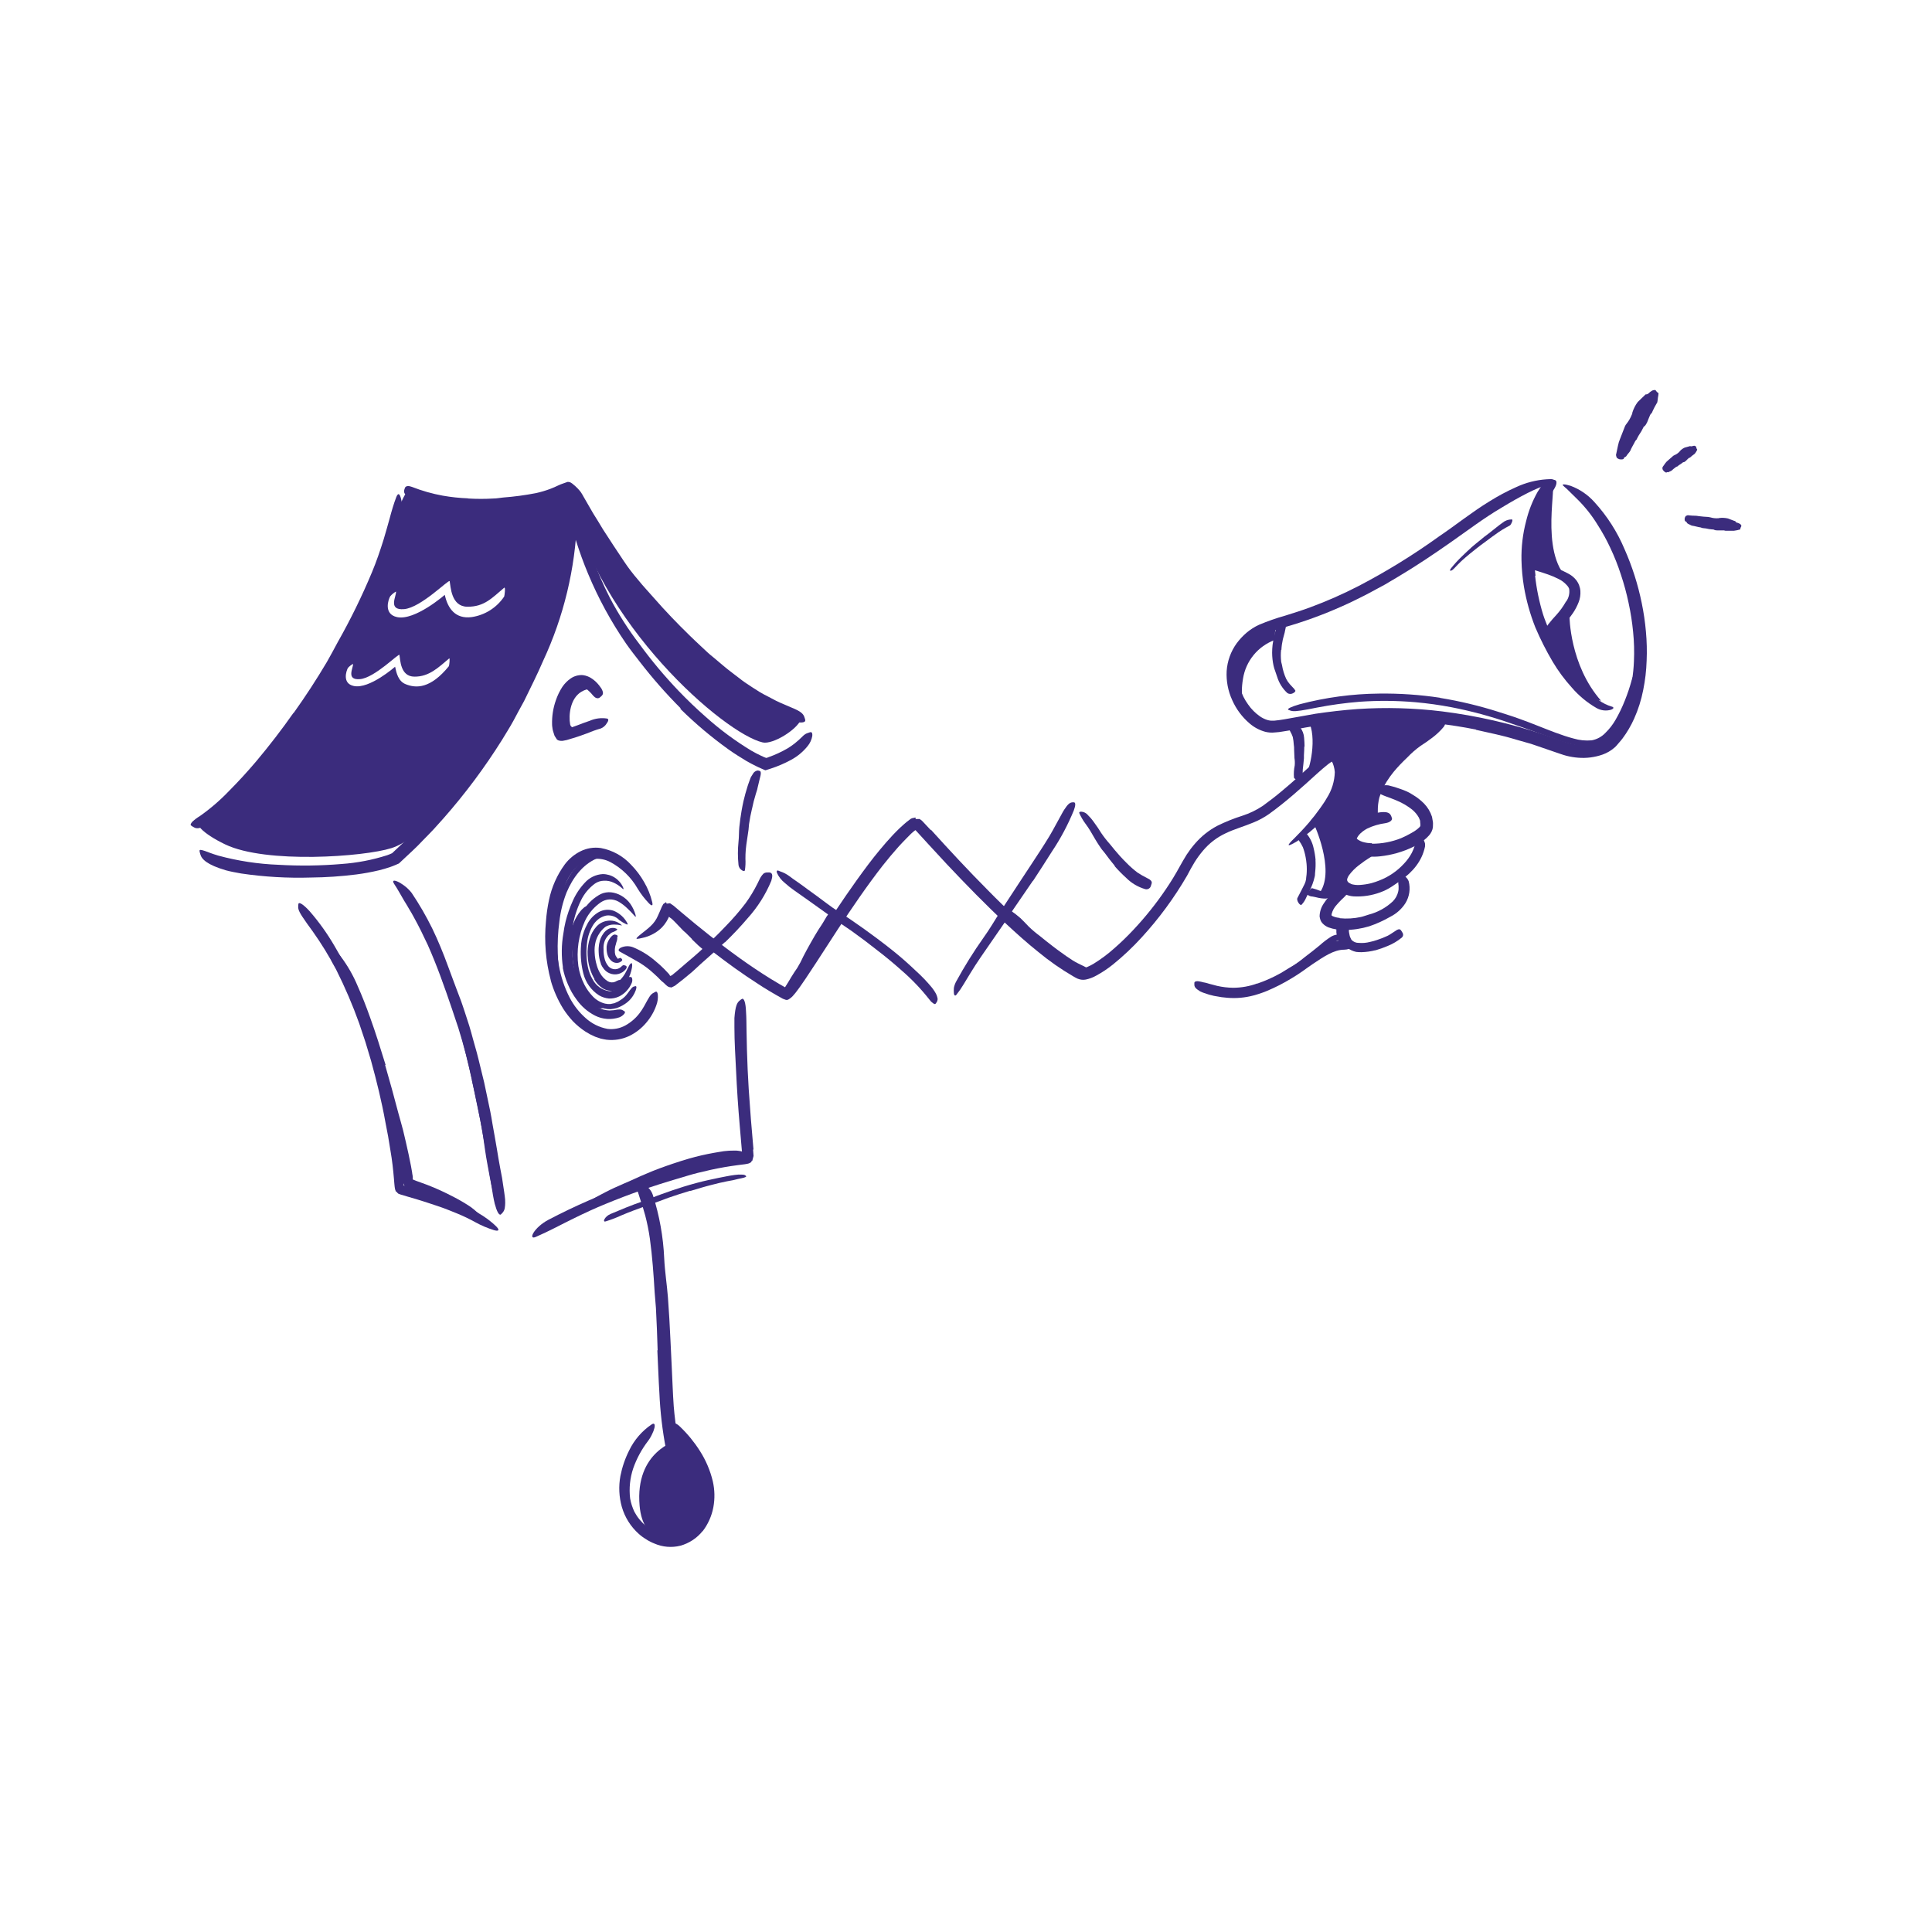 <svg width="300" height="300" viewBox="0 0 300 300" fill="none" xmlns="http://www.w3.org/2000/svg">
<path d="M73.566 164.238C73.78 165.179 73.987 166.113 74.184 167.054C74.38 167.994 74.57 168.935 74.76 169.875C74.899 170.562 75.066 171.242 75.188 171.935C75.638 174.358 76.024 176.792 76.422 179.221C76.607 180.3 76.797 181.379 76.999 182.452C77.12 183.133 77.264 183.819 77.368 184.506C77.472 185.192 77.541 185.89 77.616 186.583C77.657 187.015 77.524 186.981 77.305 186.652C76.96 186.117 76.695 185.533 76.52 184.921C76.168 183.537 75.943 182.135 75.678 180.738C75.412 179.342 75.228 177.929 75.026 176.51C74.784 174.813 74.385 173.077 74.039 171.363C73.659 169.483 73.26 167.596 72.834 165.721C72.551 164.567 72.297 163.413 71.986 162.26C71.755 161.394 71.535 160.529 71.282 159.663C71.028 158.798 70.803 157.933 70.509 157.096C70.289 156.444 70.076 155.792 69.828 155.158C69.58 154.523 69.309 153.9 69.089 153.254C68.991 152.971 68.87 152.677 68.76 152.423C68.362 151.379 68.305 151.01 68.38 150.692C68.39 150.626 68.405 150.56 68.426 150.496C68.495 150.352 68.801 150.721 69.199 151.454C70.403 153.736 71.381 156.13 72.118 158.602C72.401 159.525 72.695 160.465 72.903 161.406C73.111 162.346 73.393 163.287 73.612 164.233L73.566 164.238Z" fill="#3B2C7D"/>
<path d="M86.015 149.342C85.865 147.615 85.865 145.877 86.015 144.15C86.072 143.515 86.13 142.886 86.234 142.258C86.554 140.026 87.315 137.881 88.472 135.946C89.001 135.084 89.67 134.315 90.451 133.673C90.955 133.258 91.511 132.913 92.107 132.646C92.405 132.514 92.716 132.416 93.036 132.352L93.509 132.254L93.993 132.213C94.391 132.213 94.345 132.317 94.045 132.525C93.589 132.816 93.117 133.082 92.632 133.321C90.451 134.261 88.934 136.31 87.97 138.6C87.409 140.036 87.037 141.539 86.863 143.071C86.633 144.765 86.55 146.475 86.615 148.183C86.65 149.234 86.752 150.282 86.92 151.321C87.142 152.892 87.718 154.391 88.605 155.706C89.296 156.694 90.121 157.581 91.057 158.342C91.265 158.515 91.466 158.677 91.68 158.838C92.447 159.456 92.666 159.692 92.747 159.958C92.771 160.017 92.788 160.079 92.799 160.142C92.799 160.298 92.395 160.183 91.738 159.802C90.749 159.193 89.859 158.438 89.095 157.563C88.311 156.654 87.669 155.631 87.192 154.529C86.82 153.71 86.547 152.85 86.378 151.967C86.216 151.096 86.095 150.236 86.009 149.354L86.015 149.342Z" fill="#3B2C7D"/>
<path d="M105.612 181.39C104.273 181.794 102.946 182.25 101.631 182.746C101.152 182.925 100.69 183.144 100.212 183.323C98.533 183.987 96.86 184.696 95.204 185.435C94.471 185.764 93.75 186.139 93.04 186.496C92.117 186.946 91.206 187.425 90.26 187.835C89.966 187.962 89.96 187.835 90.144 187.633C90.458 187.286 90.817 186.984 91.212 186.733C91.656 186.456 92.1 186.156 92.556 185.896C93.012 185.637 93.485 185.4 93.952 185.152C94.881 184.662 95.85 184.229 96.837 183.802C98.019 183.317 99.202 182.723 100.402 182.233C101.723 181.656 103.067 181.177 104.44 180.71C105.271 180.421 106.119 180.167 106.962 179.914C108.251 179.543 109.558 179.241 110.879 179.008C111.387 178.904 111.906 178.846 112.414 178.754C112.938 178.688 113.466 178.657 113.994 178.662C114.232 178.652 114.469 178.666 114.704 178.702C115.615 178.817 115.858 179.146 115.898 179.464C115.906 179.536 115.906 179.61 115.898 179.683C115.864 179.89 115.471 179.965 114.958 179.879C113.189 179.753 111.411 179.906 109.69 180.335C108.335 180.617 106.979 180.987 105.652 181.408L105.612 181.39Z" fill="#3B2C7D"/>
<path d="M105.087 223.69C105.087 223.69 98.568 225.346 99.318 233.815C99.831 239.712 104.297 239.487 106.281 238.719C108.635 237.808 111.047 234.006 109.449 230.164C107.851 226.321 107.885 223.69 105.087 223.69Z" fill="#3B2C7D"/>
<path d="M59.8 165.375C60.521 167.844 61.196 170.319 61.848 172.806C62.084 173.711 62.367 174.6 62.592 175.511C62.892 176.74 63.169 177.969 63.44 179.209C63.573 179.827 63.7 180.45 63.821 181.073C63.879 181.39 63.936 181.702 63.988 182.025C63.988 182.181 64.04 182.336 64.063 182.504L64.098 182.752V182.873C64.098 182.873 64.098 182.919 64.098 182.908C64.103 182.973 64.103 183.038 64.098 183.104V183.156H64.138L64.23 183.202C64.311 183.254 64.871 183.456 65.298 183.606C66.703 184.097 68.077 184.675 69.411 185.336C70.259 185.763 71.107 186.184 71.915 186.675C72.325 186.911 72.717 187.171 73.109 187.431C73.492 187.71 73.856 188.015 74.2 188.342C74.632 188.752 74.43 188.919 73.836 188.919C73.45 188.927 73.064 188.902 72.682 188.844C72.202 188.756 71.74 188.588 71.315 188.348C70.046 187.644 68.754 186.992 67.45 186.421C66.798 186.127 66.152 185.844 65.482 185.573L64.455 185.186L63.919 184.979L63.504 184.811L63.03 184.604C62.913 184.393 62.809 184.175 62.719 183.952L62.459 183.288L62.43 183.202C62.426 183.169 62.426 183.136 62.43 183.104V183.017V182.833C62.43 182.711 62.43 182.59 62.39 182.463L62.286 181.69C61.862 179.407 61.323 177.146 60.671 174.917C60.025 172.436 59.355 169.95 58.64 167.481C58.202 165.963 57.752 164.446 57.273 162.934C56.546 160.656 55.807 158.365 54.965 156.156C54.294 154.469 53.523 152.824 52.657 151.229L52.08 150.202L51.602 149.423C51.504 149.237 51.421 149.044 51.353 148.846C51.285 148.58 51.271 148.304 51.313 148.033C51.313 147.923 51.313 147.796 51.313 147.721C51.313 147.646 51.469 147.594 51.809 147.721C52.019 147.781 52.215 147.881 52.386 148.015C52.611 148.172 52.807 148.367 52.963 148.592C53.999 149.982 54.861 151.493 55.53 153.092C56.24 154.679 56.869 156.306 57.457 157.956C58.34 160.396 59.113 162.877 59.875 165.358L59.8 165.375Z" fill="#3B2C7D"/>
<path d="M91.953 107.192C91.953 107.192 91.503 106.684 90.263 107.423C88.532 108.467 88.272 111.052 88.532 112.477C88.792 113.902 92.49 112.252 92.49 112.252C92.49 112.252 88.388 114.092 87.69 114.098C86.992 114.104 86.08 112.563 86.865 109.54C87.649 106.517 88.324 105.952 89.172 105.652C90.02 105.352 91.001 105.184 91.653 105.906C91.837 106.058 91.966 106.266 92.02 106.498C92.074 106.731 92.051 106.974 91.953 107.192Z" fill="#3B2C7D"/>
<path d="M88.598 77.152C92.636 96.767 112.494 113.936 118.436 115.286C120.005 115.638 123.784 113.296 124.384 111.686C124.8 110.579 122.965 110.533 120.507 109.765C118.05 108.998 110.019 104.198 106.794 100.269C103.569 96.34 92.44 83.654 91.73 81.398C91.021 79.142 88.598 77.152 88.598 77.152Z" fill="#3B2C7D"/>
<path d="M88.5 75.669C88.5 75.669 85.154 77.763 78.416 78.109C71.677 78.456 63.762 77.088 63.416 76.511C63.07 75.934 62.106 78.49 62.106 78.49C62.106 78.49 59.654 89.521 56.539 95.261C53.423 101.002 46.397 111.992 43.402 115.713C40.408 119.434 32.943 127.719 31.397 127.661C29.85 127.604 31.356 129.392 34.979 131.123C41.325 134.157 56.527 133.044 60.768 131.7C65.008 130.355 69.07 124.725 71.464 121.413C73.858 118.102 82.795 105.79 85.731 95.919C88.472 86.792 88.847 78.236 88.5 75.669ZM69.704 103.442C66.854 106.95 64.616 106.904 62.989 106.24C61.835 105.779 61.564 104.509 61.35 103.529C61.35 103.529 57.37 107.03 54.947 106.523C53.077 106.13 53.793 104.129 54.023 103.719C54.249 103.468 54.514 103.256 54.808 103.09C54.941 103.58 53.62 105.652 55.904 105.455C58.189 105.259 61.962 101.354 62.025 101.7C62.164 102.415 62.141 105.046 64.333 105.069C66.641 105.104 68.124 103.598 69.733 102.254C69.918 102.063 69.75 103.384 69.704 103.442ZM78.289 92.63C77.713 93.491 76.963 94.221 76.086 94.771C75.209 95.322 74.226 95.682 73.2 95.827C70.737 96.127 69.537 94.529 69.064 92.365C69.064 92.365 64.448 96.404 61.668 95.827C59.504 95.371 60.306 93.052 60.6 92.584C60.852 92.294 61.15 92.049 61.483 91.857C61.639 92.434 60.11 94.817 62.752 94.586C65.395 94.356 69.75 89.85 69.825 90.248C69.987 91.073 70.039 94.182 72.56 94.211C75.208 94.246 76.42 92.827 78.283 91.269C78.537 91.044 78.335 92.561 78.289 92.63Z" fill="#3B2C7D"/>
<path d="M72.694 77.406C74.017 77.486 75.345 77.486 76.668 77.406C77.153 77.406 77.632 77.296 78.117 77.255C79.834 77.127 81.543 76.898 83.234 76.569C83.977 76.404 84.707 76.189 85.421 75.923C85.876 75.755 86.315 75.554 86.753 75.346C87.192 75.138 87.647 75.017 88.092 74.844C88.374 74.757 88.496 74.994 88.426 75.386C88.378 75.626 88.286 75.855 88.155 76.061C88.017 76.344 87.796 76.578 87.52 76.731C85.624 77.64 83.588 78.225 81.497 78.461C80.263 78.606 78.999 78.871 77.736 78.992C76.346 79.122 74.949 79.174 73.553 79.148C72.694 79.148 71.822 79.079 70.974 79.009C69.673 78.887 68.382 78.677 67.109 78.38C66.097 78.191 65.106 77.905 64.149 77.527C63.935 77.437 63.725 77.337 63.52 77.227C62.765 76.771 62.655 76.43 62.794 76.004C62.821 75.903 62.856 75.805 62.897 75.709C63.065 75.421 63.474 75.415 63.982 75.611C65.527 76.217 67.126 76.671 68.759 76.967C70.05 77.194 71.355 77.332 72.665 77.382L72.694 77.406Z" fill="#3B2C7D"/>
<path d="M45.613 110.688C47.44 108.13 49.157 105.494 50.765 102.779C51.342 101.78 51.872 100.765 52.42 99.755C54.418 96.229 56.202 92.586 57.763 88.846C58.455 87.184 59.038 85.471 59.569 83.769C59.886 82.667 60.221 81.571 60.515 80.463C60.809 79.356 61.126 78.254 61.542 77.169C61.824 76.5 62.032 76.638 62.24 77.313C62.365 77.758 62.448 78.214 62.488 78.675C62.525 79.293 62.469 79.914 62.321 80.515C62.055 81.669 61.743 82.823 61.397 83.977C61.051 85.13 60.647 86.25 60.209 87.363C59.367 89.606 58.404 91.801 57.324 93.94C56.038 96.496 54.809 99.231 53.372 101.769C51.803 104.584 50.101 107.325 48.301 109.996C47.194 111.64 46.028 113.244 44.84 114.83C43.034 117.23 41.096 119.538 39.071 121.754C37.555 123.509 35.916 125.153 34.167 126.675C33.763 126.998 33.376 127.332 32.932 127.627C32.361 128.057 31.713 128.374 31.022 128.561C30.835 128.614 30.638 128.626 30.445 128.596C30.279 128.554 30.121 128.483 29.978 128.388C29.861 128.326 29.75 128.25 29.649 128.163C29.528 128.036 29.649 127.852 29.88 127.586C30.233 127.257 30.619 126.967 31.034 126.721C32.66 125.576 34.171 124.276 35.545 122.838C36.999 121.379 38.43 119.815 39.78 118.223C41.799 115.817 43.743 113.302 45.549 110.723L45.613 110.688Z" fill="#3B2C7D"/>
<path d="M65.284 128.209C68.687 124.642 71.791 120.803 74.567 116.729C75.617 115.263 76.488 113.682 77.452 112.165C80.785 106.752 83.448 100.953 85.384 94.898C85.765 93.542 86.227 92.198 86.481 90.813L86.913 88.748C86.977 88.402 87.069 88.061 87.115 87.715L87.254 86.677L87.611 84.011C87.715 83.117 87.727 82.217 87.796 81.323C87.969 79.534 87.906 77.746 88.055 75.946C88.113 74.827 88.396 74.948 88.748 75.888C89.375 77.432 89.666 79.092 89.602 80.757C89.323 88.329 87.53 95.768 84.329 102.634C83.44 104.717 82.396 106.765 81.386 108.848C80.809 109.869 80.284 110.884 79.731 111.906C79.177 112.927 78.548 113.896 77.959 114.882C75.269 119.177 72.234 123.247 68.884 127.05L67.327 128.781C66.796 129.357 66.242 129.9 65.7 130.459C64.638 131.613 63.473 132.634 62.342 133.707L61.95 134.077L61.448 134.296C61.165 134.429 60.871 134.521 60.588 134.631C60.011 134.832 59.434 134.994 58.857 135.138C57.695 135.415 56.518 135.631 55.332 135.784C52.994 136.081 50.64 136.241 48.282 136.263C44.659 136.374 41.034 136.164 37.448 135.634C36.657 135.49 35.873 135.357 35.082 135.144C32.152 134.284 31.292 133.413 31.096 132.623C31.04 132.458 31.001 132.288 30.98 132.115C30.98 131.902 31.275 131.959 31.742 132.115C32.209 132.271 32.896 132.565 33.894 132.859C36.945 133.686 40.081 134.164 43.24 134.284C46.518 134.477 49.805 134.435 53.077 134.157C55.473 133.987 57.84 133.53 60.127 132.796C60.254 132.744 60.398 132.704 60.519 132.646L60.859 132.496C60.9 132.496 60.825 132.536 60.957 132.415L61.298 132.098L62.648 130.823C63.109 130.407 63.542 129.969 63.969 129.519L65.261 128.181L65.284 128.209Z" fill="#3B2C7D"/>
<path d="M107.056 101.429C105.054 99.548 103.168 97.563 101.328 95.538C100.647 94.806 99.972 94.067 99.326 93.311C97.053 90.624 94.969 87.783 93.089 84.808C92.224 83.515 91.445 82.148 90.631 80.827C90.147 79.956 89.697 79.056 89.247 78.167C88.832 77.25 88.505 76.296 88.272 75.317C88.116 74.74 88.376 74.74 88.849 75.081C89.161 75.321 89.455 75.585 89.726 75.871C89.9 76.053 90.061 76.245 90.21 76.448C90.355 76.656 90.481 76.892 90.614 77.129L92.085 79.679C92.61 80.504 93.118 81.346 93.626 82.194C94.699 83.844 95.772 85.511 96.897 87.173C97.57 88.18 98.306 89.143 99.101 90.058C99.868 91.015 100.722 91.915 101.529 92.838C103.306 94.875 105.181 96.825 107.12 98.711C107.697 99.288 108.337 99.865 108.943 100.442C109.549 101.019 110.16 101.596 110.806 102.098C111.781 102.9 112.716 103.754 113.731 104.498L115.237 105.652C115.739 106.033 116.27 106.356 116.789 106.708C117.193 106.973 117.603 107.233 118.012 107.486C118.422 107.74 118.854 107.942 119.276 108.167L120.539 108.831C120.96 109.05 121.404 109.217 121.831 109.408C122.258 109.598 122.593 109.725 122.985 109.904C124.399 110.481 124.774 110.867 124.935 111.444C124.984 111.571 125.02 111.703 125.045 111.836C125.074 112.229 124.364 112.292 123.153 112.038C122.704 111.955 122.266 111.82 121.849 111.634L120.579 111.109C119.731 110.745 118.905 110.331 118.105 109.869C117.701 109.638 117.285 109.425 116.893 109.177L115.739 108.415C114.954 107.908 114.17 107.394 113.431 106.823L111.753 105.577C111.204 105.144 110.679 104.694 110.143 104.25C109.064 103.379 108.049 102.433 107.022 101.498L107.056 101.429Z" fill="#3B2C7D"/>
<path d="M105.677 109.973C103.412 107.699 101.292 105.285 99.331 102.744C98.615 101.821 97.889 100.904 97.219 99.94C94.881 96.54 92.903 92.904 91.317 89.094C90.608 87.41 89.985 85.673 89.437 83.942C88.679 81.722 88.219 79.412 88.069 77.071C88.029 76.344 88.41 76.413 88.842 76.973C89.109 77.326 89.327 77.715 89.489 78.127C89.725 78.67 89.905 79.237 90.025 79.817C91.026 84.33 92.594 88.697 94.692 92.815C96.021 95.351 97.565 97.768 99.308 100.038C101.177 102.592 103.212 105.021 105.4 107.308C106.75 108.71 108.158 110.065 109.623 111.346C111.814 113.311 114.187 115.065 116.708 116.585C117.198 116.861 117.694 117.127 118.196 117.358C118.317 117.421 118.444 117.479 118.571 117.531L118.854 117.646L118.958 117.681C118.992 117.681 119.027 117.681 119.056 117.681L119.327 117.577C120.354 117.215 121.345 116.757 122.287 116.21C122.678 115.974 123.054 115.714 123.412 115.431C123.861 115.071 124.288 114.686 124.692 114.277C124.91 114.05 125.185 113.886 125.489 113.804C125.614 113.752 125.743 113.711 125.875 113.683C126.071 113.683 126.169 113.861 126.135 114.26C126.037 114.852 125.782 115.408 125.396 115.869C124.675 116.763 123.777 117.5 122.76 118.033C121.782 118.56 120.758 118.998 119.702 119.342L118.964 119.579C118.842 119.66 118.727 119.544 118.606 119.51L118.254 119.354L117.752 119.129C117.619 119.071 117.498 119.008 117.371 118.944C116.869 118.702 116.379 118.436 115.894 118.16C114.942 117.583 114.008 117.006 113.114 116.365C110.467 114.467 107.972 112.365 105.654 110.077L105.677 109.973Z" fill="#3B2C7D"/>
<path d="M73.318 167.769C72.99 166.413 72.695 165.052 72.338 163.702C71.98 162.352 71.611 161.013 71.184 159.663C70.878 158.688 70.52 157.736 70.22 156.779C69.067 153.375 67.878 149.994 66.418 146.717C65.743 145.275 65.045 143.833 64.278 142.454C64.047 142.004 63.782 141.571 63.522 141.138C63.263 140.706 63.02 140.256 62.743 139.84C62.23 138.975 61.751 138.069 61.209 137.261C60.88 136.765 61.082 136.627 61.653 136.858C61.826 136.927 61.994 137.01 62.155 137.106C62.322 137.215 62.513 137.342 62.732 137.492C63.179 137.82 63.579 138.208 63.92 138.646C65.106 140.409 66.172 142.25 67.111 144.156C67.567 145.113 68.011 146.071 68.403 147.04C68.795 148.009 69.205 149.002 69.557 150.006C69.984 151.206 70.468 152.406 70.907 153.629L71.599 155.452C71.818 156.063 72.02 156.686 72.222 157.298L72.88 159.329C73.088 160.009 73.272 160.702 73.457 161.383L74.034 163.436C74.224 164.123 74.38 164.821 74.553 165.508L75.176 168.058L75.718 170.625L76.128 172.575C76.266 173.221 76.359 173.879 76.474 174.531C76.693 175.84 76.959 177.133 77.161 178.431C77.317 179.44 77.495 180.438 77.68 181.431L77.963 182.919C78.049 183.421 78.113 183.917 78.188 184.419C78.263 184.921 78.326 185.29 78.378 185.74C78.432 186.088 78.455 186.439 78.447 186.79C78.446 187.032 78.427 187.273 78.389 187.511C78.358 187.817 78.228 188.104 78.02 188.331C77.945 188.422 77.862 188.507 77.772 188.584C77.495 188.763 77.143 188.117 76.826 186.934C76.411 185.204 76.249 183.363 75.88 181.534C75.736 180.617 75.586 179.694 75.442 178.765C75.297 177.836 75.107 176.919 74.945 175.99C74.478 173.227 73.901 170.469 73.272 167.734L73.318 167.769Z" fill="#3B2C7D"/>
<path d="M58.52 162.115C59.489 165.277 60.251 168.461 60.925 171.715C61.162 172.869 61.404 174.069 61.618 175.252C61.872 176.717 62.033 178.194 62.247 179.665C62.356 180.398 62.408 181.142 62.489 181.88L62.604 182.982L62.662 183.559V183.819C62.662 183.854 62.662 183.882 62.662 183.929C62.662 183.975 62.662 184.079 62.731 184.09L62.922 184.159L63.747 184.396L65.558 184.927C67.358 185.469 69.164 186.052 70.906 186.744C73.122 187.661 75.377 188.752 77.126 190.511C77.656 191.088 77.35 191.204 76.693 191.013C75.692 190.703 74.725 190.291 73.808 189.784C72.875 189.268 71.912 188.807 70.924 188.405C69.925 187.996 68.922 187.592 67.889 187.252C66.856 186.911 65.818 186.559 64.768 186.242L63.175 185.775L62.189 185.48L61.843 185.348C61.757 185.276 61.68 185.194 61.612 185.105L61.566 185.042V185.007L61.491 185.065L61.433 184.909C61.386 184.804 61.352 184.694 61.329 184.58C61.283 184.402 61.283 184.2 61.254 184.004L61.225 183.692L61.174 183.069C61.052 181.621 60.891 180.144 60.631 178.673L60.268 176.463C60.129 175.725 59.985 174.992 59.847 174.265C59.27 171.046 58.485 167.861 57.614 164.705C57.325 163.742 57.037 162.767 56.749 161.821L55.785 158.936C54.759 156.065 53.557 153.26 52.185 150.536C51.105 148.477 49.887 146.494 48.539 144.6L47.651 143.371C46.56 141.819 46.254 141.294 46.306 140.723C46.305 140.595 46.317 140.467 46.341 140.342C46.445 140.013 47.149 140.463 48.118 141.536C49.545 143.184 50.816 144.961 51.914 146.844C53.058 148.766 54.094 150.75 55.018 152.786C56.378 155.837 57.562 158.963 58.566 162.15L58.52 162.115Z" fill="#3B2C7D"/>
<path d="M116.937 178.506L117.012 179.492L116.804 180.283C116.804 180.283 116.665 180.185 116.729 180.237V180.283L116.688 180.364C116.667 180.425 116.624 180.476 116.567 180.508C116.446 180.587 116.314 180.647 116.175 180.687C115.848 180.76 115.517 180.812 115.183 180.842L114.548 180.923C113.85 181.015 113.158 181.119 112.46 181.24C111.069 181.483 109.685 181.789 108.306 182.135C107.233 182.406 106.177 182.746 105.11 183.058C101.341 184.158 97.633 185.46 94.004 186.958C92.383 187.621 90.79 188.36 89.233 189.121C87.231 190.096 85.269 191.175 83.221 192.058C81.94 192.635 82.881 190.604 85.177 189.398C89.257 187.262 93.483 185.417 97.823 183.877C100.442 182.971 103.131 181.921 105.854 181.114C107.354 180.669 108.865 180.271 110.394 179.931C111.156 179.758 111.929 179.608 112.702 179.464L113.856 179.273L114.433 179.187L114.698 179.146H114.831L115.154 179.106C115.235 179.106 115.217 179.042 115.212 178.99V178.846L114.871 174.854C114.617 171.969 114.427 169.085 114.294 166.2C114.185 163.962 114.04 161.764 114.04 159.537C114.04 159.046 114.04 158.567 114.04 158.071C114.185 156.242 114.427 155.677 114.894 155.337C114.992 155.249 115.098 155.172 115.212 155.106C115.552 154.967 115.788 155.735 115.84 157.05C115.91 158.031 115.904 159.012 115.921 160.004C115.938 160.996 115.967 162 115.985 163.01C116.042 165.029 116.129 167.083 116.262 169.137C116.362 170.675 116.473 172.214 116.596 173.752L117 178.494L116.937 178.506Z" fill="#3B2C7D"/>
<path d="M102.118 209.665C102.049 207.473 101.974 205.281 101.853 203.1C101.807 202.304 101.703 201.507 101.657 200.717C101.489 197.907 101.293 195.109 100.912 192.334C100.739 191.11 100.495 189.896 100.18 188.7C99.955 187.95 99.759 187.183 99.487 186.461C99.361 186.092 99.251 185.717 99.135 185.348C99.001 184.987 98.886 184.619 98.789 184.246C98.668 183.784 99.118 183.623 99.712 183.825C100.101 183.971 100.452 184.203 100.739 184.502C101.026 184.802 101.243 185.162 101.374 185.556C102.4 188.749 102.993 192.065 103.139 195.415C103.232 197.406 103.561 199.454 103.716 201.456C103.884 203.671 104.005 205.886 104.109 208.096C104.172 209.463 104.241 210.825 104.305 212.186C104.409 214.246 104.472 216.317 104.616 218.359C104.737 219.946 104.974 221.492 105.159 223.056C105.199 223.402 105.251 223.736 105.274 224.088C105.366 225.375 105.274 225.819 104.732 226.108C104.622 226.185 104.506 226.255 104.386 226.315C103.982 226.465 103.607 225.957 103.411 225.017C102.858 222.144 102.517 219.234 102.389 216.311C102.251 214.107 102.187 211.892 102.072 209.683L102.118 209.665Z" fill="#3B2C7D"/>
<path d="M109.108 237.738C108.222 238.842 107.011 239.64 105.647 240.017C104.3 240.353 102.88 240.233 101.608 239.677C101.38 239.591 101.158 239.489 100.945 239.371L100.622 239.204L100.328 239.013C99.915 238.771 99.528 238.487 99.174 238.165C97.93 237.048 97.025 235.605 96.56 234C96.118 232.436 96.041 230.792 96.335 229.194C96.607 227.809 97.067 226.468 97.703 225.207C98.486 223.591 99.679 222.208 101.164 221.198C101.62 220.881 101.741 221.198 101.62 221.729C101.54 222.059 101.42 222.379 101.262 222.681C101.086 223.072 100.866 223.442 100.605 223.782C99.632 225.057 98.865 226.476 98.332 227.988C97.823 229.5 97.657 231.106 97.847 232.69C97.976 233.403 98.199 234.096 98.51 234.75L98.885 235.379C99.432 236.192 100.134 236.89 100.951 237.432C101.375 237.754 101.843 238.013 102.341 238.2C102.819 238.394 103.326 238.505 103.841 238.529C104.352 238.562 104.865 238.5 105.353 238.344C105.847 238.194 106.31 237.955 106.72 237.64C107.239 237.241 107.686 236.755 108.041 236.204C108.393 235.633 108.663 235.015 108.843 234.369C109.342 232.33 109.099 230.181 108.157 228.306C107.436 226.838 106.514 225.478 105.416 224.267L104.695 223.459C103.801 222.438 103.633 222.011 103.864 221.417C103.916 221.29 103.939 221.146 103.997 221.042C104.055 220.938 104.297 220.834 104.574 220.909C104.977 221.027 105.34 221.253 105.624 221.561C106.783 222.673 107.804 223.92 108.664 225.277C109.598 226.729 110.281 228.328 110.683 230.007C110.987 231.334 111.017 232.708 110.77 234.046C110.514 235.406 109.941 236.687 109.097 237.784L109.108 237.738Z" fill="#3B2C7D"/>
<path d="M88.311 108.652C87.866 109.594 87.591 110.608 87.498 111.646C87.48 111.838 87.48 112.031 87.498 112.223C87.498 112.407 87.498 112.592 87.538 112.765C87.579 112.938 87.538 112.892 87.538 112.961C87.533 113.021 87.533 113.081 87.538 113.14C87.537 113.155 87.54 113.17 87.545 113.185C87.551 113.199 87.559 113.211 87.57 113.222C87.581 113.232 87.594 113.24 87.609 113.245C87.623 113.25 87.638 113.251 87.653 113.25H87.832C87.921 113.238 88.008 113.217 88.092 113.186L88.611 113.002L89.667 112.621C90.296 112.384 90.925 112.136 91.577 111.923C92.422 111.55 93.358 111.43 94.271 111.577C94.577 111.657 94.455 111.992 94.219 112.315C94.009 112.678 93.684 112.96 93.296 113.117C92.538 113.335 91.794 113.599 91.069 113.907C90.29 114.184 89.505 114.484 88.611 114.727C88.208 114.874 87.79 114.978 87.365 115.038C87.171 115.056 86.976 115.041 86.788 114.992C86.696 114.963 86.608 114.92 86.528 114.865C86.448 114.813 86.413 114.709 86.355 114.634L86.2 114.392C86.134 114.314 86.088 114.221 86.067 114.121L85.871 113.504C85.818 113.315 85.783 113.122 85.767 112.927C85.74 112.78 85.726 112.631 85.727 112.482C85.692 111.221 85.887 109.964 86.303 108.773C86.549 108.036 86.887 107.332 87.307 106.679C87.653 106.16 88.094 105.712 88.605 105.357C89.163 104.969 89.837 104.783 90.515 104.832C91.038 104.902 91.536 105.1 91.963 105.409C92.358 105.685 92.71 106.017 93.007 106.396C93.137 106.553 93.258 106.717 93.371 106.886C93.74 107.544 93.7 107.821 93.342 108.132C93.265 108.208 93.182 108.277 93.094 108.34C92.788 108.53 92.425 108.386 92.119 108.034C91.736 107.557 91.292 107.132 90.798 106.771C90.652 106.673 90.483 106.613 90.307 106.598C90.15 106.599 89.997 106.643 89.863 106.725C89.531 106.899 89.248 107.152 89.038 107.463C88.743 107.84 88.501 108.256 88.317 108.698L88.311 108.652Z" fill="#3B2C7D"/>
<path d="M85.537 152.267C84.737 149.274 84.479 146.161 84.775 143.077C84.856 141.956 85.014 140.841 85.249 139.742C85.663 137.748 86.499 135.865 87.701 134.221C88.344 133.365 89.177 132.67 90.135 132.19C91.112 131.7 92.216 131.523 93.297 131.682C95.105 132.016 96.755 132.929 97.999 134.284C98.787 135.089 99.468 135.993 100.024 136.973C100.587 137.935 101.007 138.975 101.27 140.059C101.431 140.729 101.195 140.7 100.756 140.256C100.099 139.571 99.519 138.816 99.025 138.006C98.026 136.252 96.553 134.816 94.774 133.863C93.976 133.443 93.07 133.273 92.175 133.376C91.279 133.479 90.436 133.85 89.754 134.44C88.846 135.276 88.154 136.319 87.735 137.481C87.271 138.7 86.934 139.965 86.731 141.254C86.251 144.12 86.269 147.047 86.783 149.907C87.087 151.663 87.656 153.361 88.474 154.944C89.092 156.123 89.919 157.181 90.914 158.065C91.873 158.94 93.058 159.53 94.335 159.767C95.296 159.885 96.269 159.695 97.116 159.225C97.964 158.753 98.706 158.113 99.297 157.344C99.554 157.004 99.789 156.647 100 156.277C100.768 154.886 100.97 154.425 101.477 154.171C101.584 154.103 101.696 154.043 101.812 153.992C101.991 153.94 102.1 154.096 102.147 154.459C102.192 154.997 102.119 155.539 101.933 156.046C101.586 157.057 101.049 157.993 100.352 158.804C99.626 159.672 98.723 160.376 97.704 160.869C96.607 161.389 95.385 161.589 94.179 161.446C93.879 161.394 93.574 161.348 93.279 161.273L92.414 160.979L91.641 160.615L90.902 160.182C90.198 159.722 89.548 159.184 88.964 158.579C88.4 157.974 87.892 157.319 87.447 156.623C86.602 155.254 85.952 153.774 85.514 152.227L85.537 152.267Z" fill="#3B2C7D"/>
<path d="M88.941 147.115C88.848 148.025 88.883 148.944 89.044 149.844C89.118 150.17 89.208 150.491 89.316 150.807C89.661 151.948 90.202 153.019 90.914 153.975C91.222 154.408 91.576 154.806 91.969 155.163C92.459 155.612 93.001 156 93.585 156.317C93.758 156.409 93.729 156.502 93.516 156.559C93.169 156.64 92.805 156.589 92.494 156.415C91.845 156.038 91.261 155.558 90.764 154.996C90.258 154.449 89.838 153.828 89.517 153.156C89.085 152.36 88.73 151.526 88.456 150.663C88.202 149.698 88.094 148.701 88.133 147.704C88.158 147.099 88.218 146.496 88.312 145.898C88.466 144.995 88.728 144.114 89.091 143.273C89.348 142.61 89.71 141.992 90.164 141.444C90.261 141.321 90.369 141.207 90.487 141.104C90.596 141 90.683 140.919 90.764 140.856C90.838 140.812 90.915 140.774 90.994 140.74C91.086 140.695 91.187 140.675 91.289 140.683C91.325 140.676 91.362 140.676 91.398 140.683C91.479 140.683 91.346 140.919 91.092 141.225C90.332 142.153 89.769 143.227 89.437 144.381C89.188 145.27 89.03 146.182 88.964 147.104L88.941 147.115Z" fill="#3B2C7D"/>
<path d="M95.57 146.798C95.525 146.988 95.492 147.181 95.472 147.375C95.472 147.438 95.472 147.508 95.472 147.571C95.456 147.816 95.483 148.062 95.553 148.298C95.595 148.398 95.65 148.493 95.714 148.581C95.809 148.687 95.884 148.811 95.934 148.944C95.934 148.996 95.841 149.1 95.703 149.181C95.564 149.262 95.38 149.319 95.287 149.256C95.127 149.145 94.995 148.996 94.904 148.824C94.812 148.651 94.764 148.459 94.763 148.263C94.763 148.033 94.664 147.819 94.647 147.594C94.637 147.352 94.656 147.11 94.705 146.873C94.705 146.729 94.774 146.585 94.814 146.446C94.855 146.308 94.964 146.037 95.034 145.835C95.103 145.633 95.103 145.506 95.166 145.344C95.177 145.308 95.192 145.273 95.213 145.24C95.293 145.131 95.362 145.125 95.53 145.2L95.645 145.258C95.698 145.286 95.745 145.326 95.78 145.375C95.815 145.424 95.838 145.481 95.847 145.54C95.861 145.801 95.816 146.061 95.714 146.302C95.662 146.475 95.611 146.654 95.576 146.833L95.57 146.798Z" fill="#3B2C7D"/>
<path d="M89.305 151.246C88.706 148.928 88.706 146.496 89.305 144.179C89.933 142.038 91.157 139.932 93.303 138.819C93.805 138.593 94.359 138.503 94.907 138.559C95.434 138.621 95.943 138.785 96.407 139.044C96.986 139.359 97.487 139.801 97.872 140.336C98.239 140.863 98.514 141.448 98.686 142.067C98.795 142.442 98.686 142.407 98.484 142.159C98.131 141.755 97.758 141.37 97.364 141.005C96.969 140.624 96.529 140.29 96.055 140.013C95.622 139.77 95.132 139.648 94.635 139.661C94.159 139.686 93.699 139.84 93.303 140.105C92.832 140.429 92.4 140.807 92.016 141.23C91.533 141.762 91.132 142.363 90.828 143.013C89.843 145.201 89.489 147.621 89.807 150C89.96 151.005 90.273 151.979 90.736 152.884C91.086 153.566 91.535 154.192 92.068 154.742C92.584 155.284 93.245 155.667 93.972 155.844C94.245 155.903 94.525 155.923 94.803 155.902L95.207 155.815L95.409 155.775L95.605 155.688L95.98 155.521C96.103 155.453 96.223 155.378 96.337 155.296C96.576 155.153 96.796 154.982 96.995 154.788C97.164 154.621 97.319 154.439 97.457 154.246C97.999 153.513 98.178 153.23 98.495 153.173C98.562 153.147 98.632 153.132 98.703 153.127C98.899 153.127 98.859 153.554 98.518 154.234C98.251 154.774 97.872 155.25 97.405 155.63C96.918 156.017 96.37 156.32 95.784 156.525C95.471 156.614 95.15 156.673 94.826 156.704C94.496 156.715 94.166 156.682 93.845 156.605C93.213 156.458 92.622 156.173 92.114 155.769C91.409 155.192 90.821 154.485 90.383 153.686C89.933 152.921 89.563 152.111 89.282 151.269L89.305 151.246Z" fill="#3B2C7D"/>
<path d="M90.579 151.154C90.257 149.884 90.127 148.573 90.192 147.265C90.204 146.787 90.254 146.31 90.342 145.84C90.507 145.008 90.799 144.207 91.207 143.463C91.612 142.684 92.236 142.041 93.002 141.611C93.353 141.422 93.739 141.308 94.137 141.277C94.534 141.246 94.934 141.299 95.309 141.432C96.205 141.805 96.945 142.476 97.404 143.331C97.548 143.579 97.444 143.607 97.202 143.492C96.835 143.321 96.487 143.112 96.163 142.869C95.902 142.592 95.576 142.383 95.215 142.262C94.853 142.142 94.468 142.112 94.092 142.177C93.727 142.264 93.379 142.414 93.065 142.621C92.736 142.859 92.446 143.147 92.206 143.475C91.613 144.377 91.251 145.411 91.15 146.486C91 147.691 91.043 148.912 91.277 150.104C91.416 150.825 91.682 151.517 92.061 152.146C92.318 152.615 92.679 153.019 93.118 153.325C93.556 153.632 94.059 153.832 94.588 153.911C94.977 153.895 95.355 153.787 95.694 153.596C96.033 153.406 96.322 153.138 96.538 152.815C96.645 152.677 96.743 152.532 96.832 152.382C96.96 152.181 97.115 151.998 97.294 151.84C97.433 151.759 97.589 151.713 97.75 151.707C97.825 151.707 97.906 151.707 97.969 151.707C98.032 151.707 98.136 151.806 98.165 151.979C98.209 152.217 98.177 152.463 98.073 152.682C97.891 153.107 97.637 153.497 97.323 153.836C96.989 154.21 96.585 154.513 96.135 154.731C95.641 154.967 95.095 155.076 94.548 155.048C94.011 154.998 93.492 154.833 93.025 154.563C91.805 153.779 90.931 152.56 90.579 151.154Z" fill="#3B2C7D"/>
<path d="M92.308 152.031C91.76 151.075 91.417 150.016 91.298 148.921C91.252 148.538 91.231 148.153 91.235 147.767C91.261 147.078 91.378 146.395 91.581 145.736C91.777 145.056 92.124 144.429 92.596 143.902C93.023 143.421 93.601 143.102 94.235 142.996C94.623 142.921 95.023 142.934 95.405 143.033C95.788 143.133 96.143 143.318 96.445 143.573C96.623 143.729 96.577 143.729 96.387 143.677C96.079 143.601 95.763 143.564 95.446 143.567C94.804 143.538 94.172 143.743 93.669 144.144C93.157 144.527 92.769 145.053 92.556 145.656C92.278 146.479 92.168 147.35 92.233 148.217C92.251 149.177 92.471 150.123 92.879 150.992C93.101 151.523 93.438 151.998 93.866 152.383C94.166 152.648 94.549 152.801 94.95 152.815C95.358 152.81 95.75 152.66 96.058 152.394C96.567 151.941 96.979 151.389 97.269 150.773L97.471 150.369C97.725 149.856 97.806 149.688 97.968 149.602C98.008 149.602 98.043 149.55 98.071 149.538C98.1 149.527 98.221 149.763 98.135 150.219C98.024 150.925 97.782 151.605 97.419 152.221C97.22 152.558 96.975 152.867 96.692 153.138C96.536 153.286 96.366 153.42 96.185 153.536C95.98 153.645 95.763 153.728 95.539 153.784C95.199 153.865 94.846 153.875 94.501 153.815C94.157 153.754 93.829 153.624 93.537 153.433C93.029 153.088 92.603 152.634 92.291 152.106L92.308 152.031Z" fill="#3B2C7D"/>
<path d="M93.308 149.631C93.093 149.06 92.976 148.457 92.962 147.848C92.95 147.633 92.95 147.417 92.962 147.202C92.98 146.811 93.044 146.424 93.152 146.048C93.265 145.672 93.439 145.318 93.666 144.998C93.866 144.695 94.135 144.444 94.45 144.265C94.651 144.154 94.877 144.093 95.106 144.087C95.336 144.081 95.564 144.13 95.771 144.231C95.898 144.294 95.835 144.386 95.702 144.473C95.551 144.575 95.388 144.658 95.218 144.721C95.076 144.759 94.945 144.826 94.831 144.917C94.773 144.962 94.719 145.013 94.669 145.067C94.612 145.102 94.56 145.159 94.496 145.206C94.258 145.452 94.064 145.737 93.919 146.048C93.753 146.488 93.684 146.958 93.718 147.427C93.707 147.953 93.773 148.477 93.914 148.984C94.002 149.287 94.138 149.573 94.317 149.832C94.42 150.003 94.558 150.15 94.722 150.262C94.886 150.375 95.073 150.45 95.269 150.484C95.465 150.517 95.667 150.508 95.859 150.456C96.051 150.404 96.23 150.312 96.383 150.184C96.439 150.141 96.491 150.093 96.539 150.04C96.735 149.861 96.816 149.827 97.035 149.913L97.185 149.965C97.335 150.034 97.375 150.242 97.185 150.484C96.893 150.856 96.486 151.121 96.028 151.238C95.57 151.354 95.087 151.317 94.652 151.131C94.311 150.991 94.011 150.766 93.781 150.479C93.572 150.222 93.401 149.936 93.273 149.631H93.308Z" fill="#3B2C7D"/>
<path d="M94.361 148.344C94.255 148.024 94.198 147.689 94.194 147.352C94.185 147.233 94.185 147.113 94.194 146.994C94.241 146.561 94.396 146.147 94.644 145.788C94.75 145.619 94.878 145.464 95.025 145.327C95.145 145.218 95.296 145.149 95.457 145.131C95.54 145.124 95.623 145.136 95.7 145.166C95.777 145.196 95.846 145.243 95.902 145.304C95.965 145.373 95.85 145.477 95.723 145.587C95.596 145.696 95.492 145.852 95.521 145.829C95.55 145.806 95.521 145.881 95.521 145.91C95.521 145.938 95.44 145.979 95.388 146.037C95.266 146.168 95.154 146.309 95.054 146.458C94.947 146.662 94.899 146.892 94.915 147.121C94.903 147.39 94.922 147.659 94.973 147.923C95.007 148.083 95.062 148.238 95.134 148.385C95.224 148.603 95.396 148.777 95.613 148.869C95.78 148.907 95.954 148.889 96.109 148.817L96.213 148.777C96.346 148.719 96.409 148.742 96.507 148.858C96.532 148.883 96.555 148.91 96.577 148.938C96.652 149.031 96.629 149.146 96.507 149.244C96.318 149.413 96.075 149.511 95.821 149.521C95.532 149.531 95.249 149.441 95.019 149.267C94.721 149.028 94.495 148.711 94.367 148.35L94.361 148.344Z" fill="#3B2C7D"/>
<path d="M87.416 150.236C87.154 148.485 87.175 146.702 87.48 144.957C87.563 144.329 87.678 143.705 87.826 143.088C88.098 142.002 88.466 140.941 88.928 139.921C89.385 138.875 90.017 137.916 90.797 137.082C91.149 136.684 91.577 136.359 92.055 136.127C92.533 135.894 93.053 135.758 93.584 135.727C94.254 135.726 94.91 135.919 95.472 136.284C96.034 136.648 96.478 137.168 96.751 137.78C96.901 138.155 96.803 138.127 96.561 137.896C96.181 137.553 95.751 137.27 95.285 137.059C94.81 136.83 94.284 136.727 93.757 136.759C93.265 136.769 92.788 136.924 92.384 137.203C91.469 137.873 90.731 138.754 90.232 139.771C89.573 141.11 89.123 142.542 88.899 144.017C88.578 145.636 88.46 147.289 88.547 148.938C88.631 149.937 88.853 150.919 89.205 151.857C89.714 153.295 90.556 154.592 91.662 155.642C92.476 156.404 93.532 156.854 94.645 156.911L95.332 156.859C96.174 156.692 96.486 156.709 96.797 156.928C96.866 156.98 96.959 157.021 97.01 157.067C97.062 157.113 97.074 157.269 96.93 157.436C96.722 157.68 96.456 157.866 96.157 157.978C95.545 158.183 94.898 158.264 94.254 158.218C93.611 158.171 92.983 157.998 92.407 157.707C91.27 157.129 90.29 156.284 89.551 155.244C88.999 154.51 88.542 153.709 88.189 152.861C87.825 152.02 87.554 151.142 87.382 150.242L87.416 150.236Z" fill="#3B2C7D"/>
<path d="M92.476 150.502C92.206 149.859 92.013 149.188 91.899 148.5C91.865 148.246 91.818 147.998 91.807 147.744C91.744 146.836 91.894 145.925 92.245 145.085C92.405 144.708 92.613 144.353 92.863 144.029C93.175 143.596 93.609 143.265 94.109 143.077C94.264 143.025 94.305 143.181 94.264 143.388C94.214 143.611 94.095 143.813 93.924 143.965C93.235 144.555 92.737 145.336 92.493 146.21C92.349 146.774 92.296 147.359 92.338 147.94C92.365 148.606 92.478 149.265 92.672 149.902C92.784 150.305 92.944 150.692 93.151 151.056C93.438 151.595 93.862 152.049 94.38 152.371C94.553 152.473 94.748 152.533 94.948 152.546C95.148 152.559 95.349 152.525 95.534 152.446L95.759 152.325C95.869 152.27 95.983 152.222 96.099 152.181C96.185 152.164 96.273 152.174 96.353 152.21L96.474 152.25C96.578 152.296 96.555 152.504 96.336 152.775C96.148 152.99 95.906 153.151 95.635 153.239C95.364 153.328 95.073 153.341 94.795 153.277C94.268 153.125 93.805 152.802 93.48 152.36C93.062 151.773 92.714 151.14 92.442 150.473L92.476 150.502Z" fill="#3B2C7D"/>
<path d="M116.76 125.625C116.575 126.392 116.425 127.183 116.31 127.973C116.27 128.267 116.27 128.55 116.229 128.85C116.102 129.877 115.895 130.91 115.802 131.954C115.756 132.415 115.756 132.883 115.75 133.344C115.784 133.938 115.757 134.533 115.67 135.121C115.629 135.306 115.41 135.283 115.179 135.121C115.045 135.032 114.931 134.915 114.844 134.779C114.758 134.643 114.701 134.49 114.677 134.331C114.55 133.115 114.55 131.889 114.677 130.673C114.764 129.935 114.723 129.167 114.804 128.412C114.885 127.656 115 126.756 115.145 125.931C115.22 125.423 115.346 124.915 115.445 124.408C115.618 123.64 115.837 122.885 116.079 122.1C116.183 121.812 116.264 121.523 116.385 121.223L116.546 120.785C116.614 120.642 116.693 120.505 116.783 120.375C116.858 120.254 116.921 120.133 117.008 120.017C117.133 119.859 117.301 119.741 117.493 119.677C117.611 119.631 117.743 119.631 117.862 119.677C117.918 119.691 117.972 119.712 118.023 119.74C118.168 119.827 118.162 120.104 118.093 120.438C117.954 120.917 117.873 121.396 117.746 121.869C117.677 122.094 117.643 122.348 117.579 122.59C117.516 122.833 117.423 123.063 117.354 123.312C117.123 124.055 116.931 124.81 116.777 125.573L116.76 125.625Z" fill="#3B2C7D"/>
<path d="M107.187 184.898C106.064 185.229 104.945 185.588 103.829 185.977C103.42 186.115 103.028 186.288 102.624 186.432C101.193 186.946 99.739 187.442 98.331 187.984C97.697 188.221 97.068 188.48 96.451 188.74C95.665 189.102 94.855 189.41 94.028 189.663C93.508 189.807 93.889 188.896 94.795 188.509C96.41 187.823 98.031 187.148 99.716 186.571C100.72 186.225 101.729 185.769 102.756 185.417C103.879 185.005 105.014 184.621 106.16 184.263C106.87 184.05 107.579 183.836 108.295 183.652C109.374 183.363 110.476 183.132 111.566 182.902C112.414 182.746 113.239 182.55 114.093 182.446C114.283 182.446 114.462 182.394 114.67 182.388C115.374 182.388 115.604 182.388 115.76 182.538C115.797 182.566 115.832 182.597 115.864 182.63C115.933 182.734 115.656 182.85 115.154 182.954C114.785 183.029 114.416 183.104 114.041 183.207C113.666 183.311 113.285 183.34 112.887 183.432L111.733 183.68L110.579 183.969C110.003 184.107 109.426 184.275 108.878 184.43L107.181 184.938L107.187 184.898Z" fill="#3B2C7D"/>
<path d="M223.611 108.369C226.701 108.873 229.75 109.604 232.732 110.556C233.817 110.908 234.902 111.236 235.969 111.629C237.856 112.298 239.69 113.083 241.542 113.769C242.471 114.11 243.4 114.433 244.34 114.675C245.254 114.948 246.212 115.044 247.161 114.958C247.973 114.806 248.715 114.402 249.284 113.804C249.899 113.207 250.427 112.527 250.854 111.785C251.41 110.822 251.894 109.819 252.302 108.785C252.72 107.747 253.077 106.686 253.369 105.606C253.554 104.931 253.594 105.029 253.554 105.635C253.487 106.643 253.311 107.641 253.029 108.611C252.699 109.742 252.25 110.835 251.69 111.871C251.142 112.958 250.399 113.936 249.498 114.756C249.01 115.189 248.441 115.522 247.825 115.736C247.197 115.904 246.544 115.955 245.898 115.886C244.704 115.76 243.53 115.489 242.402 115.079C239.748 114.156 237.059 113.152 234.388 112.246C231.463 111.229 228.469 110.421 225.429 109.829C223.557 109.47 221.668 109.206 219.769 109.038C216.891 108.79 213.997 108.767 211.115 108.969C208.914 109.147 206.724 109.445 204.556 109.863L203.136 110.14C201.354 110.469 200.771 110.498 200.332 110.325C200.231 110.295 200.133 110.256 200.038 110.21C199.825 110.06 200.517 109.736 201.815 109.356C205.84 108.295 209.982 107.739 214.144 107.7C217.31 107.658 220.474 107.875 223.606 108.346L223.611 108.369Z" fill="#3B2C7D"/>
<path d="M202.384 150.173C201.548 150.785 200.683 151.362 199.8 151.904C199.477 152.106 199.165 152.325 198.831 152.51C197.65 153.159 196.402 153.679 195.109 154.062C194.533 154.229 193.956 154.379 193.379 154.494C192.622 154.67 191.839 154.701 191.071 154.587C190.829 154.54 190.886 154.304 191.071 154.067C191.316 153.796 191.649 153.621 192.011 153.571C192.716 153.504 193.414 153.383 194.1 153.208C194.807 153.052 195.506 152.859 196.194 152.631C197.045 152.307 197.857 151.891 198.617 151.39C199.483 150.877 200.348 150.317 201.156 149.723C201.663 149.354 202.171 148.985 202.667 148.569C203.423 147.992 204.179 147.415 204.923 146.792C205.485 146.283 206.092 145.823 206.734 145.419C206.899 145.327 207.073 145.253 207.254 145.2C207.402 145.146 207.561 145.128 207.718 145.148C207.874 145.168 208.024 145.226 208.154 145.315C208.225 145.359 208.278 145.426 208.305 145.505C208.333 145.584 208.332 145.67 208.304 145.748C208.288 145.808 208.262 145.864 208.229 145.915C208.09 146.048 207.842 145.95 207.704 146.037C207.481 146.121 207.273 146.24 207.086 146.389C206.85 146.573 206.602 146.752 206.348 146.965L204.808 148.269C204.038 148.927 203.233 149.575 202.39 150.214L202.384 150.173Z" fill="#3B2C7D"/>
<path d="M198.041 97.408L197.914 99.386C196.641 99.862 195.517 100.667 194.657 101.719C193.796 102.771 193.23 104.033 193.016 105.375C192.012 111.208 195.566 111.721 195.566 111.721C195.566 111.721 190.876 108.502 191.355 104.279C191.833 100.056 194.464 98.331 195.555 97.84C196.348 97.537 197.192 97.39 198.041 97.408Z" fill="#3B2C7D"/>
<path d="M208.699 144.392C208.699 144.56 208.699 144.744 208.699 144.929C208.699 144.992 208.745 145.044 208.745 145.113C208.761 145.359 208.801 145.603 208.866 145.84C208.901 145.944 208.958 146.039 209.034 146.117C209.126 146.221 209.259 146.296 209.247 146.475C209.236 146.654 208.341 147.11 208.209 146.965C207.982 146.704 207.846 146.376 207.822 146.031C207.78 145.831 207.714 145.638 207.626 145.454C207.57 145.232 207.532 145.006 207.511 144.779C207.511 144.64 207.511 144.502 207.511 144.363C207.511 144.225 207.511 143.954 207.511 143.752C207.511 143.55 207.413 143.446 207.418 143.29C207.413 143.258 207.413 143.225 207.418 143.192C207.459 143.065 207.534 143.031 207.747 143.019H207.886C208.026 143.016 208.163 143.068 208.266 143.163C208.376 143.253 208.467 143.363 208.533 143.488C208.599 143.613 208.64 143.75 208.653 143.89L208.722 144.41L208.699 144.392Z" fill="#3B2C7D"/>
<path d="M203.13 111.877C204.584 114.392 203.407 119.769 202.623 120.473C201.838 121.177 206.338 116.515 207.498 117.409C208.657 118.304 207.953 123.756 204.036 127.961C204.036 127.961 207.313 135.017 205.005 138.508C205.005 138.508 207.601 138.427 208.276 137.567C208.276 137.567 207.503 136.633 209.228 134.867C209.943 134.059 210.752 133.34 211.64 132.727C211.64 132.727 208.524 131.608 209.557 130.148C210.59 128.688 213.596 127.033 213.596 127.033C213.596 127.033 212.298 125.533 213.596 122.74C214.894 119.948 222.665 114.086 223.334 112.806C224.003 111.525 222.296 111.029 222.296 111.029L212.73 110.769L203.13 111.877Z" fill="#3B2C7D"/>
<path d="M237.559 88.269C236.826 87.819 238.372 79.177 240.588 75.75C242.371 72.992 239.019 84.081 242.78 89.117C242.901 89.29 242.619 89.498 242.417 89.452L237.559 88.269Z" fill="#3B2C7D"/>
<path d="M248.616 108.813C243.707 103.246 243.707 95.642 243.707 95.642L240.066 98.925C240.066 98.925 243.609 104.902 244.682 106.592C245.755 108.282 248.616 108.813 248.616 108.813Z" fill="#3B2C7D"/>
<path d="M127.317 146.665C126.936 147.3 126.561 147.946 126.198 148.604C126.071 148.846 125.973 149.1 125.84 149.342C125.355 150.185 124.859 151.023 124.351 151.858C124.126 152.227 123.925 152.613 123.728 153.012C123.519 153.535 123.209 154.014 122.817 154.419C122.551 154.656 121.755 153.56 122.061 153.069C122.603 152.152 123.151 151.217 123.792 150.306C124.151 149.724 124.471 149.119 124.749 148.494C125.096 147.825 125.459 147.156 125.834 146.492L126.538 145.263C126.901 144.646 127.288 144.04 127.692 143.44L128.124 142.719C128.26 142.468 128.414 142.226 128.586 141.998C128.661 141.9 128.724 141.785 128.805 141.687C129.163 141.352 129.353 141.335 129.659 141.554C129.723 141.6 129.792 141.635 129.844 141.681C129.932 141.784 129.987 141.912 130 142.047C130.013 142.182 129.985 142.318 129.919 142.437C129.474 143.221 128.961 143.977 128.453 144.802C128.073 145.413 127.692 146.042 127.334 146.694L127.317 146.665Z" fill="#3B2C7D"/>
<path d="M107.46 145.829C107.143 145.5 106.814 145.165 106.474 144.842C106.358 144.721 106.208 144.629 106.093 144.507L104.824 143.186C104.641 142.994 104.449 142.811 104.247 142.638C103.956 142.449 103.704 142.206 103.503 141.923C103.451 141.825 103.601 141.681 103.814 141.588C103.911 141.534 104.018 141.501 104.129 141.493C104.24 141.485 104.351 141.502 104.454 141.542C105.034 141.911 105.558 142.359 106.012 142.875C106.317 143.175 106.647 143.45 106.999 143.694C107.362 143.994 107.708 144.317 108.06 144.64L108.701 145.217C109.035 145.517 109.341 145.846 109.681 146.129C110.022 146.411 110.258 146.515 110.547 146.706C110.611 146.747 110.671 146.796 110.726 146.85C110.928 147.063 110.876 147.225 110.679 147.479C110.628 147.536 110.587 147.6 110.535 147.652C110.457 147.736 110.357 147.798 110.246 147.831C110.136 147.863 110.018 147.865 109.906 147.836C109.618 147.734 109.351 147.582 109.116 147.386C108.879 147.202 108.66 147 108.435 146.809L107.443 145.857L107.46 145.829Z" fill="#3B2C7D"/>
<path d="M163.143 148.304C162.481 147.784 161.826 147.254 161.176 146.711C160.939 146.515 160.674 146.348 160.449 146.134C159.618 145.425 158.851 144.646 158.089 143.873C157.754 143.521 157.403 143.186 157.079 142.829C156.598 142.413 156.249 141.866 156.076 141.254C156.012 141.057 155.983 141.115 156.128 141.202C156.245 141.262 156.372 141.303 156.503 141.323C156.578 141.323 156.716 141.323 156.803 141.323C156.88 141.363 156.955 141.407 157.028 141.455C157.53 141.801 158.012 142.177 158.47 142.58C158.891 143.007 159.335 143.429 159.751 143.89C160.296 144.413 160.874 144.901 161.481 145.35C162.128 145.875 162.779 146.4 163.443 146.907C163.853 147.219 164.262 147.536 164.683 147.83C165.318 148.286 165.953 148.748 166.61 149.157C167.129 149.475 167.678 149.734 168.214 149.994C168.329 150.052 168.451 150.104 168.566 150.173C168.732 150.255 168.869 150.386 168.958 150.548C168.984 150.608 168.998 150.673 168.999 150.738C168.986 150.818 168.969 150.897 168.947 150.975C168.935 151.041 168.918 151.107 168.895 151.171C168.811 151.284 168.691 151.366 168.555 151.403C168.419 151.44 168.274 151.429 168.145 151.373C167.106 150.961 166.12 150.426 165.208 149.78C164.504 149.313 163.818 148.811 163.131 148.304H163.143Z" fill="#3B2C7D"/>
<path d="M112.548 146.307C111.314 147.461 110.039 148.615 108.775 149.717C108.314 150.132 107.881 150.565 107.414 150.969L106.156 152.007C105.948 152.18 105.729 152.348 105.516 152.509L105.077 152.85C104.927 152.995 104.751 153.11 104.558 153.19L104.304 153.305L104.177 153.357C104.177 153.259 104.177 153.357 104.177 153.305H104.062C103.873 153.279 103.696 153.197 103.554 153.069C103.389 152.934 103.232 152.787 103.087 152.63L102.694 152.307C102.325 151.921 101.95 151.546 101.541 151.188C100.86 150.553 100.117 149.987 99.325 149.498C98.304 148.892 97.283 148.344 96.239 147.767C95.916 147.588 96.048 147.311 96.469 147.121C97.056 146.873 97.716 146.862 98.31 147.092C99.531 147.597 100.666 148.29 101.673 149.146C102.177 149.556 102.661 149.991 103.121 150.45C103.346 150.68 103.571 150.911 103.785 151.148L103.923 151.298L103.952 151.355L104.016 151.471L104.067 151.54C104.096 151.54 104.108 151.54 104.131 151.54L104.269 151.459H104.304L104.408 151.379L104.627 151.194L105.071 150.83L106.802 149.342C108.094 148.275 109.335 147.138 110.541 145.973C111.285 145.263 112.017 144.536 112.721 143.78C113.811 142.665 114.832 141.484 115.779 140.244C116.472 139.286 117.085 138.273 117.614 137.215C117.735 136.99 117.833 136.754 117.948 136.529C118.094 136.219 118.289 135.934 118.525 135.686C118.605 135.61 118.702 135.554 118.808 135.525C118.915 135.486 119.029 135.471 119.142 135.479C119.273 135.467 119.404 135.467 119.535 135.479C120.002 135.582 119.985 136.055 119.766 136.777C118.881 138.912 117.636 140.879 116.085 142.592C114.971 143.913 113.777 145.154 112.548 146.354V146.307Z" fill="#3B2C7D"/>
<path d="M136.22 147.559C134.94 146.538 133.624 145.552 132.286 144.594C131.801 144.242 131.288 143.931 130.797 143.579L125.605 139.869L123.297 138.242C122.791 137.888 122.308 137.502 121.849 137.088C121.331 136.675 120.918 136.145 120.644 135.542C120.505 135.029 120.811 135.156 121.14 135.306C121.632 135.466 122.095 135.704 122.513 136.009C122.974 136.361 123.459 136.696 123.955 137.036C124.451 137.377 124.924 137.746 125.42 138.104C126.407 138.813 127.399 139.534 128.386 140.284C129.54 141.179 130.89 141.969 132.142 142.829C133.519 143.767 134.878 144.74 136.22 145.748C137.045 146.365 137.865 146.994 138.667 147.64C139.89 148.615 141.067 149.659 142.197 150.738C143.107 151.554 143.953 152.438 144.73 153.381C144.898 153.599 145.054 153.826 145.197 154.061C145.402 154.378 145.537 154.734 145.595 155.106C145.594 155.313 145.527 155.515 145.405 155.683C145.366 155.751 145.32 155.815 145.267 155.873C145.186 155.948 145.065 155.908 144.897 155.786C144.798 155.718 144.704 155.643 144.615 155.561C144.56 155.516 144.513 155.461 144.476 155.4C144.42 155.342 144.368 155.28 144.32 155.215C143.033 153.574 141.589 152.062 140.011 150.698C138.799 149.619 137.536 148.563 136.226 147.565L136.22 147.559Z" fill="#3B2C7D"/>
<path d="M160.385 136.771L157.333 141.225C156.964 141.767 156.635 142.332 156.26 142.875L152.32 148.581C151.743 149.423 151.166 150.311 150.653 151.159L149.637 152.832L149.112 153.657C148.933 153.934 148.703 154.177 148.535 154.43C148.368 154.684 148.155 154.632 148.12 154.223C148.095 153.948 148.095 153.672 148.12 153.398C148.184 153.052 148.303 152.719 148.472 152.411C149.757 150.055 151.179 147.777 152.73 145.586C153.676 144.282 154.507 142.823 155.401 141.444L158.378 136.898L160.218 134.105C161.141 132.692 162.082 131.284 162.947 129.848C163.616 128.734 164.187 127.586 164.822 126.473C164.96 126.225 165.082 125.977 165.243 125.74C165.82 124.857 166.103 124.632 166.507 124.586C166.597 124.578 166.688 124.578 166.778 124.586C167.043 124.627 167.014 125.111 166.737 125.85C165.828 128.073 164.697 130.199 163.362 132.196C162.405 133.736 161.401 135.254 160.414 136.777L160.385 136.771Z" fill="#3B2C7D"/>
<path d="M173.108 134.457C172.56 133.805 172.041 133.13 171.545 132.45C171.366 132.202 171.141 131.988 170.968 131.728C170.35 130.846 169.814 129.905 169.283 128.988C169.035 128.584 168.77 128.192 168.499 127.834C168.144 127.348 167.842 126.826 167.599 126.277C167.529 126.098 167.685 126.023 167.933 126.04C168.252 126.066 168.552 126.198 168.787 126.415C169 126.634 169.214 126.853 169.416 127.084C169.618 127.315 169.785 127.563 169.964 127.811C170.327 128.298 170.666 128.802 170.979 129.323C171.39 129.929 171.841 130.508 172.329 131.053C172.843 131.682 173.35 132.317 173.899 132.917C174.233 133.286 174.574 133.65 174.931 133.996C175.461 134.537 176.03 135.038 176.633 135.496C177.119 135.814 177.624 136.103 178.145 136.361C178.262 136.414 178.375 136.474 178.485 136.54C178.866 136.823 178.929 136.996 178.75 137.446C178.716 137.544 178.687 137.636 178.652 137.717C178.571 137.862 178.443 137.975 178.289 138.037C178.134 138.099 177.963 138.106 177.804 138.057C176.702 137.734 175.698 137.139 174.885 136.327C174.245 135.749 173.641 135.135 173.074 134.486L173.108 134.457Z" fill="#3B2C7D"/>
<path d="M144.538 128.821C147.423 132.011 150.348 135.167 153.371 138.202C156.356 141.261 159.511 144.15 162.821 146.855C164.016 147.82 165.269 148.712 166.571 149.527C166.894 149.729 167.223 149.919 167.551 150.104L168.001 150.352C168.047 150.363 168.094 150.363 168.14 150.352C168.405 150.317 168.662 150.239 168.901 150.121C169.223 149.979 169.535 149.817 169.836 149.636C170.968 148.938 172.035 148.14 173.026 147.254C174.042 146.365 175.023 145.419 175.951 144.427C177.823 142.441 179.531 140.307 181.057 138.046C181.826 136.915 182.536 135.752 183.186 134.555C183.509 133.979 183.884 133.315 184.259 132.715L184.882 131.827C185.096 131.532 185.344 131.25 185.574 130.979C186.535 129.868 187.69 128.943 188.984 128.25C190.255 127.62 191.572 127.089 192.924 126.663C194.046 126.301 195.112 125.785 196.092 125.129C197.078 124.419 198.048 123.669 198.976 122.89C200.869 121.344 202.623 119.654 204.492 118.032C204.803 117.773 205.109 117.519 205.449 117.271C205.624 117.144 205.805 117.027 205.992 116.919C206.245 116.768 206.522 116.66 206.811 116.602C207.099 116.55 207.396 116.61 207.642 116.769C207.873 116.957 208.055 117.198 208.173 117.473C208.29 117.668 208.39 117.872 208.473 118.084L208.674 118.713C208.738 118.923 208.777 119.14 208.79 119.359C208.823 119.571 208.842 119.785 208.848 120C208.85 120.429 208.811 120.858 208.732 121.28C208.692 121.488 208.657 121.702 208.605 121.904L208.415 122.48C208.285 122.876 208.127 123.261 207.942 123.634C206.488 126.623 204.053 128.89 201.399 130.638C199.669 131.677 199.807 131.29 201.007 130.142C201.584 129.565 202.415 128.717 203.315 127.661C203.528 127.39 203.759 127.084 203.99 126.825C204.221 126.565 204.434 126.213 204.682 125.913C204.93 125.613 205.138 125.267 205.38 124.938C205.623 124.609 205.83 124.252 206.044 123.888C206.806 122.691 207.229 121.309 207.267 119.89C207.244 119.574 207.188 119.26 207.099 118.955C207.058 118.803 207.008 118.652 206.949 118.505L206.834 118.304V118.252L206.661 118.355C206.523 118.442 206.384 118.546 206.24 118.655C205.086 119.561 203.898 120.704 202.698 121.771C201.498 122.838 200.269 123.917 198.994 124.927C198.353 125.44 197.707 125.93 197.032 126.415C196.311 126.918 195.537 127.342 194.724 127.679C193.155 128.342 191.615 128.752 190.282 129.409C188.949 130.035 187.768 130.942 186.821 132.069C186.331 132.642 185.886 133.252 185.488 133.892L184.911 134.884L184.334 135.963C182.331 139.418 179.957 142.645 177.255 145.586C175.887 147.086 174.408 148.48 172.83 149.757C172.019 150.411 171.15 150.991 170.234 151.488C169.725 151.777 169.174 151.985 168.601 152.105C168.203 152.183 167.79 152.145 167.413 151.996C167.323 151.97 167.238 151.931 167.159 151.88L166.986 151.794L166.651 151.604C164.732 150.487 162.908 149.214 161.199 147.796C159.469 146.417 157.853 144.957 156.249 143.469C153.059 140.486 150.013 137.365 147.019 134.186L144.163 131.094L142.744 129.542L142.305 129.063C142.248 129.017 142.19 128.907 142.121 128.913L141.919 129.069L141.74 129.219L141.469 129.461L140.771 130.165C140.332 130.604 139.905 131.059 139.484 131.521C138.648 132.455 137.846 133.43 137.067 134.405C134.598 137.573 132.324 140.925 130.098 144.3L126.774 149.423L125.101 151.955C124.819 152.377 124.524 152.798 124.236 153.213L123.78 153.83L123.544 154.142C123.457 154.246 123.388 154.332 123.261 154.477C123.047 154.75 122.785 154.983 122.488 155.163C122.421 155.211 122.345 155.244 122.264 155.26C122.184 155.276 122.101 155.274 122.021 155.255L121.565 155.088L120.457 154.465L119.523 153.917C118.899 153.548 118.288 153.167 117.682 152.763C116.476 151.984 115.288 151.182 114.128 150.352C111.821 148.696 109.553 146.942 107.355 145.119L105.798 143.809L104.321 142.534L104.003 142.263C104.003 142.263 103.951 142.205 103.934 142.229L103.899 142.309C103.899 142.361 103.848 142.413 103.83 142.465L103.738 142.644L103.646 142.817C103.605 142.907 103.556 142.994 103.501 143.077C103.307 143.395 103.081 143.693 102.826 143.965C102.435 144.371 101.983 144.716 101.488 144.986C100.929 145.301 100.323 145.524 99.694 145.65C99.447 145.712 99.197 145.759 98.944 145.788C98.661 145.788 98.944 145.494 99.682 144.923C100.034 144.634 100.513 144.288 100.992 143.838C101.52 143.359 101.934 142.767 102.203 142.107C102.238 142.032 102.365 141.761 102.457 141.53C102.549 141.3 102.659 141.052 102.763 140.809L102.901 140.555C102.948 140.486 102.988 140.354 103.046 140.342L103.357 140.134L103.438 140.082C103.438 140.03 103.536 140.509 103.496 140.307H103.536H103.703L103.888 140.267H103.992H104.044L104.101 140.296C104.44 140.506 104.757 140.75 105.048 141.023L105.774 141.64L107.978 143.475C109.461 144.686 110.973 145.886 112.519 147.052C114.065 148.217 115.64 149.359 117.267 150.444C118.074 150.986 118.896 151.515 119.73 152.03L120.982 152.78L121.617 153.144L121.894 153.3L122.055 153.098L122.401 152.63C122.869 151.99 123.33 151.304 123.786 150.617L126.509 146.4C128.615 143.134 130.749 139.857 133.04 136.661C134.194 135.063 135.348 133.482 136.634 131.948C137.269 131.18 137.926 130.425 138.613 129.692C138.965 129.323 139.317 128.959 139.686 128.607L140.263 128.082L140.499 127.875L140.771 127.644L141.348 127.2C141.496 127.09 141.672 127.024 141.855 127.009L142.109 126.952H142.173C142.173 127.055 142.173 126.727 142.173 127.177H142.576C142.663 127.177 142.761 127.148 142.842 127.205C142.93 127.254 143.013 127.312 143.09 127.379L143.326 127.609L144.082 128.417L144.555 128.925L144.538 128.821Z" fill="#3B2C7D"/>
<path d="M204.267 133.523C204.305 134.163 204.288 134.806 204.216 135.444C204.175 135.68 204.216 135.911 204.141 136.142C203.959 136.946 203.67 137.723 203.281 138.45C203.125 138.767 202.969 139.079 202.819 139.39C202.651 139.803 202.404 140.179 202.092 140.498C201.885 140.682 201.256 139.834 201.469 139.43C201.862 138.698 202.214 137.988 202.583 137.255C202.688 137.03 202.762 136.791 202.802 136.546C202.802 136.298 202.866 136.055 202.883 135.807C202.932 135.255 202.932 134.699 202.883 134.146C202.842 133.805 202.814 133.459 202.739 133.113C202.644 132.584 202.502 132.064 202.312 131.561C202.136 131.18 201.922 130.819 201.671 130.482C201.614 130.411 201.562 130.336 201.516 130.257C201.354 129.952 201.412 129.813 201.804 129.565C201.891 129.513 201.977 129.45 202.069 129.404C202.192 129.318 202.339 129.277 202.488 129.286C202.637 129.295 202.778 129.355 202.889 129.455C203.421 130.09 203.791 130.844 203.967 131.654C204.121 132.275 204.227 132.908 204.285 133.546L204.267 133.523Z" fill="#3B2C7D"/>
<path d="M202.531 115.921C202.531 116.365 202.497 116.815 202.474 117.259C202.482 117.421 202.482 117.582 202.474 117.744C202.433 118.321 202.358 118.898 202.295 119.475C202.278 119.724 202.278 119.975 202.295 120.225C202.36 120.544 202.339 120.875 202.231 121.182C202.139 121.373 200.956 121.067 200.928 120.727C200.877 120.103 200.916 119.476 201.043 118.863C201.078 118.478 201.065 118.091 201.003 117.709L200.951 116.429C200.951 116.163 200.951 115.898 200.899 115.638C200.876 115.237 200.824 114.838 200.743 114.444C200.639 114.144 200.507 113.855 200.351 113.579C200.322 113.515 200.276 113.457 200.253 113.394C200.183 113.152 200.304 113.048 200.749 112.909C200.849 112.873 200.951 112.842 201.054 112.817C201.19 112.766 201.336 112.749 201.479 112.77C201.622 112.79 201.758 112.846 201.874 112.932C202.247 113.403 202.467 113.977 202.503 114.577C202.554 115.015 202.554 115.465 202.572 115.915L202.531 115.921Z" fill="#3B2C7D"/>
<path d="M214.65 119.423C215.309 118.569 216.03 117.765 216.807 117.017C217.084 116.746 217.332 116.44 217.627 116.198C218.671 115.309 219.767 114.531 220.84 113.757C221.319 113.411 221.763 113.025 222.196 112.656C222.467 112.419 222.727 112.159 222.957 111.923C223.067 111.807 223.177 111.686 223.246 111.6C223.315 111.513 223.298 111.531 223.315 111.536C223.327 111.497 223.327 111.455 223.315 111.415C223.315 111.346 223.506 111.19 224.013 111.323C224.151 111.372 224.269 111.465 224.348 111.589C224.428 111.712 224.464 111.858 224.452 112.004C224.463 112.313 224.367 112.616 224.181 112.863C223.912 113.194 223.619 113.505 223.304 113.792C223.021 114.062 222.722 114.314 222.409 114.548C221.798 115.015 221.181 115.442 220.54 115.852C219.796 116.392 219.105 117 218.475 117.669C217.742 118.353 217.053 119.081 216.409 119.85C216.022 120.325 215.663 120.824 215.336 121.344C214.842 122.126 214.454 122.97 214.182 123.854C214.012 124.536 213.933 125.239 213.946 125.942C213.946 126.092 213.946 126.242 213.946 126.398C213.946 126.975 213.79 127.131 213.369 127.263L213.081 127.35C212.757 127.407 212.469 127.159 212.354 126.681C212.155 125.194 212.368 123.681 212.971 122.307C213.404 121.286 213.954 120.318 214.609 119.423H214.65Z" fill="#3B2C7D"/>
<path d="M229.191 113.285C225.029 112.456 220.804 111.985 216.562 111.877C212.312 111.782 208.063 112.083 203.87 112.777C202.329 113.008 200.812 113.354 199.208 113.585L198.602 113.677C198.395 113.706 198.164 113.717 197.945 113.735C197.456 113.789 196.962 113.756 196.485 113.637C195.582 113.394 194.746 112.95 194.039 112.338C192.867 111.341 191.938 110.09 191.322 108.681C190.686 107.28 190.395 105.746 190.474 104.21C190.577 102.656 191.115 101.163 192.025 99.9C192.478 99.289 192.999 98.732 193.577 98.239C194.161 97.745 194.809 97.334 195.504 97.015C196.819 96.46 198.168 95.988 199.543 95.602C200.858 95.192 202.168 94.783 203.449 94.304C206.024 93.353 208.538 92.245 210.977 90.987C215.314 88.725 219.482 86.155 223.45 83.296C226.018 81.565 228.493 79.564 231.21 77.896C232.564 77.043 233.977 76.287 235.439 75.635C236.93 74.943 238.535 74.532 240.175 74.423C240.565 74.395 240.957 74.442 241.329 74.562C241.566 74.637 241.652 74.712 241.624 74.792C241.595 74.873 241.45 74.942 241.214 75.023C240.977 75.104 240.637 75.144 240.262 75.294C238.681 75.715 236.125 77.025 233.108 78.865C230.408 80.452 227.916 82.356 225.25 84.219C222.585 86.083 219.931 87.871 217.145 89.527L215.056 90.767L212.916 91.921C212.206 92.319 211.474 92.671 210.741 93.035C210.008 93.398 209.281 93.756 208.531 94.079C205.556 95.42 202.486 96.54 199.347 97.431C197.512 98.008 195.689 98.51 194.466 99.739C193.812 100.332 193.273 101.04 192.874 101.827C192.492 102.614 192.272 103.469 192.227 104.342C192.183 106.148 192.734 107.918 193.797 109.379C194.3 110.109 194.931 110.742 195.66 111.248C196 111.48 196.371 111.663 196.762 111.79C196.939 111.845 197.12 111.882 197.304 111.9C197.396 111.906 197.489 111.906 197.581 111.9H197.91C198.874 111.819 199.97 111.594 201.025 111.41C202.081 111.225 203.172 111.029 204.256 110.833C206.425 110.51 208.606 110.256 210.799 110.1C215.185 109.81 219.589 109.934 223.952 110.469C229.306 111.142 234.58 112.344 239.697 114.058L242.581 115.05C243.077 115.223 243.487 115.362 243.954 115.477C244.414 115.577 244.881 115.643 245.35 115.673C246.28 115.737 247.212 115.619 248.097 115.327C248.512 115.185 248.902 114.976 249.25 114.71C249.331 114.647 249.408 114.58 249.481 114.508C249.556 114.433 249.637 114.329 249.712 114.242L250.185 113.694C251.382 112.15 252.266 110.386 252.787 108.502C253.327 106.609 253.639 104.659 253.716 102.692C253.786 101.166 253.744 99.637 253.589 98.117C253.444 96.605 253.209 95.102 252.885 93.617C252.574 92.136 252.177 90.674 251.697 89.239C251.233 87.802 250.676 86.397 250.029 85.033C249.473 83.838 248.837 82.681 248.125 81.571C247.234 80.099 246.164 78.743 244.941 77.533C244.162 76.742 243.672 76.315 243.279 75.9C243.078 75.737 242.886 75.564 242.702 75.381C242.512 75.162 242.933 75.144 243.885 75.439C245.3 75.965 246.565 76.828 247.572 77.954C249.537 80.102 251.119 82.57 252.25 85.252C253.442 87.942 254.34 90.752 254.927 93.635C255.23 95.102 255.448 96.585 255.579 98.077C255.717 99.577 255.754 101.084 255.689 102.588C255.641 104.118 255.463 105.641 255.158 107.14C254.859 108.676 254.385 110.173 253.745 111.6C253.259 112.686 252.656 113.715 251.945 114.669C251.772 114.912 251.564 115.131 251.368 115.362L251.074 115.708C251.025 115.768 250.973 115.826 250.918 115.881L250.699 116.088C250.158 116.56 249.534 116.926 248.858 117.167C247.643 117.595 246.352 117.762 245.068 117.658C244.443 117.611 243.823 117.508 243.216 117.352C242.916 117.277 242.639 117.179 242.322 117.075L241.543 116.81L238.502 115.765L237.741 115.506L236.968 115.287L235.422 114.848C233.374 114.213 231.274 113.798 229.185 113.325L229.191 113.285Z" fill="#3B2C7D"/>
<path d="M238.367 89.382C238.59 91.433 239.007 93.457 239.614 95.429C239.839 96.156 240.15 96.848 240.41 97.552C241.355 100.069 242.638 102.447 244.223 104.619C244.923 105.588 245.709 106.491 246.571 107.319C247.103 107.848 247.682 108.327 248.302 108.75C248.887 109.177 249.541 109.501 250.235 109.707C250.65 109.811 250.627 110.025 250.171 110.204C249.794 110.317 249.398 110.352 249.007 110.306C248.616 110.26 248.239 110.135 247.898 109.938C246.438 109.097 245.133 108.012 244.039 106.731C242.938 105.514 241.961 104.192 241.119 102.784C240.096 101.056 239.188 99.262 238.402 97.413C237.592 95.365 236.998 93.239 236.631 91.067C236.412 89.731 236.286 88.382 236.256 87.029C236.208 84.959 236.453 82.892 236.983 80.89C237.362 79.323 237.954 77.814 238.742 76.407C238.927 76.102 239.117 75.831 239.319 75.513C240.162 74.463 240.606 74.284 241.142 74.452C241.264 74.481 241.384 74.519 241.5 74.567C241.835 74.757 241.708 75.352 241.235 76.073C240.555 77.172 239.975 78.331 239.504 79.534C239.025 80.764 238.684 82.043 238.489 83.348C238.2 85.358 238.182 87.397 238.437 89.411L238.367 89.382Z" fill="#3B2C7D"/>
<path d="M243.211 93.38C243.607 92.811 243.766 92.11 243.655 91.425C243.571 91.207 243.442 91.01 243.274 90.848C242.923 90.455 242.498 90.135 242.022 89.907C241.491 89.635 240.942 89.4 240.378 89.204C239.865 89.019 239.328 88.863 238.797 88.69C238.067 88.518 237.391 88.168 236.83 87.669C236.657 87.49 236.83 87.323 237.153 87.213C237.475 87.081 237.828 87.049 238.169 87.121C238.745 87.323 239.432 87.473 240.119 87.652C240.828 87.85 241.521 88.104 242.19 88.413C242.599 88.615 243.038 88.8 243.482 89.048C243.963 89.289 244.388 89.629 244.728 90.046C245.124 90.541 245.359 91.144 245.403 91.777C245.44 92.367 245.348 92.957 245.132 93.507C244.895 94.117 244.59 94.698 244.22 95.238C243.679 96.003 243.092 96.733 242.461 97.425C242.005 98.002 241.595 98.579 241.128 99.092C241.034 99.216 240.934 99.336 240.828 99.45C240.39 99.836 240.153 99.848 239.755 99.565C239.66 99.506 239.569 99.441 239.484 99.369C239.355 99.24 239.276 99.07 239.261 98.888C239.246 98.706 239.296 98.525 239.403 98.377C240.066 97.347 240.823 96.382 241.665 95.492C242.242 94.857 242.745 94.158 243.165 93.409L243.211 93.38Z" fill="#3B2C7D"/>
<path d="M213.013 131.013C214.568 131.021 216.109 130.729 217.553 130.154C218.079 129.932 218.589 129.678 219.082 129.392C219.437 129.209 219.773 128.993 220.086 128.746C220.211 128.646 220.328 128.538 220.438 128.423C220.492 128.368 220.531 128.3 220.553 128.227C220.553 128.169 220.553 128.059 220.553 127.95C220.553 127.841 220.542 127.733 220.519 127.627C220.522 127.571 220.522 127.515 220.519 127.459L220.461 127.298C220.426 127.182 220.38 127.07 220.323 126.963C220.059 126.492 219.711 126.074 219.296 125.729C218.58 125.158 217.787 124.69 216.942 124.338C216.394 124.102 215.834 123.888 215.263 123.686C214.692 123.484 214.15 123.202 213.59 122.936C213.244 122.763 213.359 122.515 213.757 122.29C214.325 121.989 214.972 121.872 215.609 121.955C216.259 122.106 216.899 122.299 217.525 122.532C217.842 122.636 218.159 122.775 218.471 122.907C218.782 123.04 219.082 123.225 219.382 123.415C220.014 123.788 220.595 124.24 221.113 124.759C221.683 125.344 222.109 126.053 222.359 126.83C222.411 127.09 222.457 127.355 222.498 127.615C222.538 127.875 222.498 128.129 222.498 128.469C222.464 128.708 222.392 128.94 222.284 129.155C222.18 129.364 222.048 129.559 221.892 129.732C221.657 130.002 221.396 130.247 221.113 130.465C220.605 130.856 220.06 131.196 219.486 131.48C217.855 132.275 216.098 132.779 214.294 132.969C213.13 133.108 211.949 132.996 210.832 132.64C210.494 132.516 210.17 132.353 209.869 132.155C209.714 132.059 209.569 131.947 209.436 131.821C209.275 131.678 209.127 131.521 208.992 131.354C208.507 130.777 208.675 129.946 208.946 129.386C209.199 128.875 209.55 128.419 209.978 128.042C210.993 127.142 212.23 126.53 213.561 126.271C213.844 126.201 214.131 126.151 214.421 126.121C215.505 126.017 215.84 126.271 216.03 126.732C216.079 126.836 216.118 126.944 216.146 127.055C216.209 127.396 215.782 127.719 215.113 127.823C214.141 127.954 213.195 128.234 212.309 128.654C211.924 128.858 211.567 129.112 211.248 129.409L211.046 129.623C210.982 129.698 210.936 129.779 210.878 129.848C210.799 129.964 210.731 130.088 210.676 130.217C210.676 130.217 210.676 130.217 210.728 130.263C210.796 130.33 210.871 130.388 210.953 130.436C211.134 130.551 211.328 130.643 211.53 130.713C212.02 130.864 212.53 130.938 213.042 130.932L213.013 131.013Z" fill="#3B2C7D"/>
<path d="M209.724 137.25C210.202 137.402 210.706 137.457 211.206 137.412C211.79 137.372 212.369 137.281 212.937 137.14C213.362 137.023 213.78 136.883 214.189 136.719C215.643 136.155 216.947 135.265 218.003 134.117C218.488 133.611 218.901 133.04 219.231 132.421C219.425 132.04 219.583 131.642 219.705 131.233C219.837 130.844 219.934 130.445 219.993 130.038C220.039 129.79 220.305 129.733 220.633 129.958C220.841 130.106 221.008 130.305 221.118 130.535C221.185 130.675 221.237 130.822 221.274 130.973C221.294 131.134 221.294 131.297 221.274 131.458C220.801 133.765 219.312 135.404 217.639 136.615C217.131 136.973 216.63 137.354 216.07 137.7C215.528 138.052 214.947 138.341 214.339 138.56C213.007 139.056 211.587 139.27 210.168 139.188C209.683 139.153 209.209 139.026 208.772 138.813C208.536 138.698 208.316 138.55 208.12 138.375C207.927 138.184 207.761 137.969 207.624 137.735C207.425 137.365 207.337 136.947 207.37 136.529C207.407 136.147 207.525 135.777 207.716 135.444C208.056 134.862 208.488 134.34 208.997 133.898C209.719 133.223 210.505 132.62 211.345 132.098C211.531 131.982 211.724 131.876 211.922 131.781C212.666 131.4 213.076 131.596 213.289 131.908C213.345 131.976 213.397 132.047 213.445 132.121C213.468 132.189 213.473 132.261 213.461 132.332C213.449 132.402 213.42 132.469 213.376 132.525C213.262 132.72 213.109 132.889 212.926 133.021C212.26 133.427 211.618 133.872 211.005 134.354C210.417 134.801 209.897 135.329 209.458 135.923C209.347 136.087 209.26 136.266 209.199 136.454C209.17 136.546 209.17 136.644 209.199 136.737C209.199 136.806 209.291 136.904 209.349 136.99C209.462 137.092 209.596 137.167 209.741 137.21L209.724 137.25Z" fill="#3B2C7D"/>
<path d="M208.022 142.58C209.131 142.692 210.251 142.625 211.339 142.384C211.749 142.292 212.135 142.136 212.533 142.021C213.94 141.658 215.232 140.946 216.289 139.95C216.709 139.52 217 138.98 217.125 138.392C217.167 138.212 217.182 138.028 217.172 137.844C217.172 137.752 217.172 137.659 217.172 137.567C217.152 137.476 217.14 137.383 217.137 137.29C217.137 136.915 217.027 136.54 216.981 136.107C216.981 135.842 217.189 135.744 217.558 135.83C217.797 135.884 218.023 135.986 218.222 136.13C218.457 136.317 218.636 136.565 218.741 136.846C218.889 137.414 218.921 138.006 218.836 138.587C218.751 139.167 218.55 139.725 218.245 140.227C217.667 141.135 216.853 141.868 215.891 142.35C214.852 142.951 213.757 143.448 212.62 143.832C211.37 144.212 210.072 144.407 208.766 144.409C207.921 144.427 207.08 144.29 206.285 144.005C205.94 143.868 205.63 143.657 205.374 143.388C205.23 143.241 205.118 143.066 205.045 142.875C204.981 142.687 204.935 142.494 204.906 142.298C204.921 141.587 205.141 140.895 205.541 140.307C206.055 139.499 206.701 138.781 207.45 138.184C207.618 138.057 207.774 137.919 207.952 137.809C208.202 137.665 208.484 137.586 208.772 137.579C208.96 137.605 209.135 137.69 209.274 137.821C209.333 137.866 209.389 137.917 209.441 137.971C209.504 138.057 209.487 138.167 209.441 138.329C209.373 138.544 209.256 138.741 209.1 138.905C208.856 139.178 208.598 139.438 208.327 139.684C208.068 139.932 207.825 140.198 207.6 140.457C207.198 140.874 206.911 141.389 206.77 141.952C206.77 141.992 206.77 142.038 206.77 142.079V142.13C206.77 142.13 206.654 142.096 206.937 142.263C207.289 142.414 207.663 142.506 208.045 142.534L208.022 142.58Z" fill="#3B2C7D"/>
<path d="M213.542 147.559C212.851 147.736 212.143 147.834 211.43 147.854C211.151 147.86 210.871 147.846 210.594 147.813C210.338 147.76 210.091 147.677 209.855 147.565L209.509 147.381C209.399 147.306 209.295 147.223 209.197 147.133C208.997 146.97 208.826 146.775 208.69 146.556C208.539 146.354 208.42 146.13 208.338 145.892C208.177 145.481 208.104 145.041 208.124 144.6C208.135 144.298 208.218 144.003 208.367 143.74C208.534 143.473 208.786 143.27 209.082 143.163C209.267 143.111 209.313 143.319 209.342 143.573C209.365 143.804 209.403 144.033 209.457 144.259C209.457 144.386 209.457 144.479 209.457 144.617C209.457 144.756 209.509 144.883 209.526 145.033C209.548 145.186 209.585 145.336 209.636 145.483C209.682 145.627 209.792 145.754 209.849 145.927C209.995 146.086 210.174 146.213 210.373 146.296C210.572 146.38 210.787 146.419 211.003 146.411C211.584 146.461 212.17 146.41 212.734 146.261C213.108 146.184 213.476 146.082 213.836 145.956C214.397 145.774 214.947 145.556 215.48 145.304C215.89 145.096 216.259 144.813 216.663 144.565C216.749 144.508 216.836 144.444 216.928 144.392C217.28 144.219 217.453 144.271 217.655 144.617C217.709 144.691 217.755 144.771 217.794 144.854C217.864 144.972 217.89 145.111 217.866 145.246C217.843 145.382 217.772 145.504 217.667 145.592C217.011 146.13 216.278 146.566 215.492 146.884C214.869 147.148 214.231 147.375 213.582 147.565L213.542 147.559Z" fill="#3B2C7D"/>
<path d="M195.245 152.729C196.515 152.292 197.744 151.739 198.914 151.079C199.352 150.836 199.756 150.542 200.195 150.294C200.979 149.838 201.7 149.423 202.421 148.909C203.143 148.396 203.887 147.86 204.683 147.369C205.401 146.898 206.177 146.519 206.991 146.244C207.531 146.066 208.102 146.003 208.668 146.061C209.233 146.119 209.781 146.295 210.273 146.579C210.573 146.758 210.389 146.977 210.037 147.156C209.837 147.242 209.631 147.312 209.42 147.363C209.196 147.426 208.965 147.461 208.733 147.467C207.123 147.467 205.531 148.563 203.789 149.729C203.264 150.069 202.756 150.473 202.196 150.854C201.637 151.235 201.118 151.586 200.552 151.915C199.325 152.666 198.043 153.322 196.716 153.877C196.3 154.038 195.891 154.211 195.452 154.338C195.239 154.402 195.025 154.477 194.812 154.534L194.154 154.696C192.812 154.993 191.428 155.056 190.064 154.881L189.671 154.84L189.279 154.771L188.5 154.638C187.987 154.527 187.482 154.381 186.989 154.2C186.769 154.127 186.555 154.038 186.348 153.935C185.61 153.485 185.443 153.225 185.46 152.844C185.451 152.76 185.451 152.675 185.46 152.59C185.523 152.336 185.933 152.302 186.51 152.446C186.72 152.509 186.934 152.557 187.15 152.59C187.364 152.631 187.566 152.706 187.768 152.763C188.177 152.885 188.593 152.96 188.996 153.086C189.813 153.27 190.646 153.369 191.483 153.381C192.765 153.376 194.036 153.147 195.239 152.706L195.245 152.729Z" fill="#3B2C7D"/>
<path d="M207.445 139.165C207.073 139.307 206.686 139.405 206.291 139.459C206.153 139.493 206.012 139.518 205.87 139.534C205.373 139.534 204.879 139.468 204.399 139.338C204.197 139.275 203.984 139.257 203.782 139.211C203.507 139.204 203.243 139.105 203.032 138.929C202.968 138.865 203.101 138.6 203.268 138.352C203.436 138.104 203.643 137.884 203.759 137.919C204.182 138.033 204.598 138.172 205.005 138.334C205.27 138.401 205.547 138.401 205.813 138.334C206.115 138.305 206.413 138.241 206.701 138.144C206.884 138.086 207.06 138.009 207.226 137.913C207.488 137.781 207.726 137.606 207.93 137.394C208.072 137.218 208.191 137.024 208.282 136.817C208.301 136.772 208.322 136.727 208.345 136.684C208.455 136.54 208.564 136.54 208.824 136.684L209.003 136.765C209.091 136.802 209.165 136.865 209.217 136.945C209.268 137.026 209.294 137.12 209.291 137.215C209.26 137.484 209.175 137.743 209.042 137.979C208.91 138.215 208.731 138.422 208.518 138.588C208.201 138.847 207.85 139.061 207.474 139.223L207.445 139.165Z" fill="#3B2C7D"/>
<path d="M198.931 100.904C198.869 101.479 198.869 102.059 198.931 102.635C198.931 102.848 199.035 103.044 199.064 103.252C199.184 103.997 199.403 104.723 199.716 105.41C199.873 105.713 200.067 105.996 200.293 106.252C200.437 106.413 200.587 106.558 200.726 106.719C200.885 106.866 201.023 107.035 201.135 107.221C201.199 107.342 201.014 107.538 200.749 107.66C200.617 107.729 200.468 107.762 200.319 107.755C200.17 107.748 200.025 107.701 199.901 107.619C199.152 106.928 198.603 106.05 198.308 105.075C198.216 104.787 198.106 104.498 198.014 104.215C197.903 103.932 197.814 103.641 197.749 103.344C197.612 102.695 197.54 102.034 197.535 101.371C197.535 100.962 197.558 100.554 197.604 100.148C197.675 99.538 197.793 98.934 197.956 98.342C198.05 97.869 198.183 97.403 198.354 96.952C198.387 96.846 198.43 96.744 198.481 96.646C198.695 96.3 198.862 96.254 199.191 96.398C199.266 96.433 199.341 96.462 199.41 96.502C199.519 96.567 199.606 96.663 199.658 96.779C199.711 96.894 199.727 97.023 199.704 97.148C199.658 97.327 199.624 97.506 199.595 97.69C199.566 97.875 199.508 98.037 199.485 98.221C199.393 98.573 199.301 98.919 199.202 99.271C199.078 99.814 199.001 100.366 198.972 100.921L198.931 100.904Z" fill="#3B2C7D"/>
<path d="M228.464 85.015C228.948 84.6 229.439 84.196 229.941 83.798C230.119 83.654 230.292 83.492 230.477 83.354L230.967 82.99C231.121 82.875 231.277 82.754 231.435 82.627C231.746 82.373 232.069 82.113 232.398 81.86C232.727 81.606 232.975 81.404 233.292 81.185C233.692 80.845 234.199 80.657 234.723 80.654C234.908 80.654 234.85 80.902 234.752 81.127C234.654 81.352 234.544 81.577 234.36 81.646C233.577 82.047 232.83 82.514 232.127 83.042C231.885 83.198 231.654 83.383 231.406 83.561L230.708 84.081C230.194 84.45 229.681 84.825 229.179 85.235C228.867 85.471 228.562 85.719 228.262 85.967C227.806 86.348 227.35 86.729 226.923 87.121C226.589 87.433 226.283 87.767 225.966 88.09L225.758 88.304C225.487 88.558 225.383 88.621 225.262 88.61H225.175C225.106 88.61 225.175 88.436 225.337 88.217C225.87 87.551 226.448 86.923 227.067 86.337C227.523 85.886 227.996 85.448 228.475 85.015H228.464Z" fill="#3B2C7D"/>
<path d="M252.17 71.106C252.17 71.325 251.916 71.371 251.512 71.325C251.333 71.283 251.169 71.191 251.039 71.059C250.991 70.926 250.954 70.789 250.93 70.65C250.93 70.575 251.184 69.548 251.241 69.184C251.307 68.842 251.41 68.507 251.547 68.186L252.32 66.202C252.382 66.054 252.467 65.918 252.574 65.798C252.916 65.364 253.192 64.882 253.393 64.367C253.449 64.286 253.473 64.188 253.462 64.09C253.646 63.49 253.93 62.926 254.305 62.423C254.685 62.077 255.026 61.708 255.401 61.367C255.453 61.315 255.476 61.24 255.585 61.24C255.674 61.242 255.762 61.222 255.842 61.184C255.922 61.147 255.992 61.09 256.047 61.021C256.207 60.875 256.383 60.747 256.572 60.64C256.692 60.592 256.818 60.563 256.947 60.554C257.062 60.554 257.218 60.733 257.218 60.779C257.218 60.825 257.362 60.923 257.449 60.986C257.481 61.005 257.51 61.028 257.535 61.056C257.523 61.281 257.492 61.505 257.443 61.725C257.397 62.059 257.374 62.417 257.345 62.469C257.316 62.521 257.282 62.561 257.212 62.7L256.93 63.202C256.739 63.583 256.543 63.981 256.514 64.073C256.485 64.165 256.393 64.223 256.318 64.286C256.243 64.35 255.793 65.521 255.77 65.567C255.62 65.792 255.562 66.069 255.28 66.231C255.256 66.245 255.235 66.264 255.219 66.287C255.203 66.31 255.192 66.336 255.187 66.363C254.984 66.792 254.744 67.203 254.472 67.592C254.339 67.794 254.247 68.025 254.132 68.238C254.132 68.279 254.068 68.308 254.039 68.342C253.995 68.379 253.958 68.424 253.93 68.475C253.682 68.994 253.353 69.479 253.134 70.027C253.082 70.154 252.614 70.65 252.557 70.794C252.499 70.938 252.17 71.013 252.17 71.106Z" fill="#3B2C7D"/>
<path d="M258.822 73.321C258.788 73.448 258.626 73.373 258.389 73.183C258.287 73.084 258.204 72.967 258.147 72.837C258.138 72.748 258.138 72.659 258.147 72.571C258.147 72.525 258.488 72.087 258.591 71.925C258.695 71.777 258.819 71.645 258.961 71.533L259.791 70.806C259.855 70.751 259.927 70.708 260.005 70.679C260.273 70.566 260.518 70.404 260.726 70.2C260.75 70.188 260.77 70.171 260.786 70.15C260.802 70.129 260.813 70.105 260.818 70.079C261.036 69.835 261.301 69.639 261.597 69.502C261.863 69.438 262.116 69.352 262.376 69.288C262.416 69.288 262.439 69.242 262.497 69.288C262.555 69.335 262.688 69.288 262.763 69.288C262.868 69.248 262.979 69.223 263.091 69.213C263.164 69.227 263.234 69.253 263.299 69.288C263.364 69.358 263.405 69.447 263.414 69.542C263.414 69.617 263.472 69.686 263.513 69.761L263.547 69.837C263.443 70.061 263.311 70.273 263.155 70.465C262.9 70.641 262.657 70.834 262.428 71.042C262.393 71.083 262.336 71.083 262.284 71.094C262.232 71.106 261.782 71.567 261.759 71.585C261.643 71.654 261.563 71.781 261.378 71.775C261.343 71.775 261.326 71.775 261.309 71.815C261.117 71.968 260.915 72.107 260.703 72.231C260.6 72.303 260.502 72.382 260.409 72.467C260.409 72.467 260.363 72.467 260.339 72.467C260.316 72.467 260.276 72.467 260.259 72.508C260.012 72.687 259.775 72.879 259.549 73.085C259.503 73.142 259.157 73.246 259.105 73.309C259.053 73.373 258.834 73.269 258.822 73.321Z" fill="#3B2C7D"/>
<path d="M261.797 80.983C261.629 80.983 261.572 80.804 261.595 80.498C261.62 80.355 261.684 80.222 261.779 80.112C261.873 80.068 261.969 80.031 262.068 80.002C262.125 80.002 262.841 80.094 263.095 80.077C263.329 80.077 263.563 80.1 263.793 80.146C264.272 80.21 264.756 80.25 265.258 80.273C265.372 80.283 265.484 80.305 265.593 80.337C265.966 80.451 266.357 80.498 266.747 80.475C266.816 80.486 266.887 80.474 266.949 80.44C267.399 80.382 267.856 80.403 268.299 80.504C268.645 80.642 268.991 80.758 269.337 80.896C269.389 80.896 269.447 80.896 269.481 80.977C269.562 81.144 269.672 81.138 269.781 81.173C269.933 81.219 270.079 81.285 270.214 81.369C270.285 81.431 270.343 81.505 270.387 81.588C270.433 81.663 270.335 81.854 270.312 81.871C270.289 81.888 270.249 82.033 270.231 82.119C270.235 82.148 270.235 82.177 270.231 82.206C269.915 82.302 269.59 82.372 269.262 82.413C269.197 82.408 269.131 82.408 269.066 82.413H268.639C268.327 82.413 267.993 82.413 267.924 82.413C267.851 82.407 267.781 82.388 267.716 82.356C267.716 82.356 266.712 82.356 266.666 82.356C266.455 82.366 266.246 82.318 266.06 82.217C266.021 82.204 265.978 82.204 265.939 82.217C265.577 82.193 265.218 82.137 264.866 82.05C264.681 82.05 264.491 82.004 264.289 81.981C264.255 81.97 264.222 81.956 264.191 81.94C264.151 81.924 264.111 81.911 264.07 81.9C263.625 81.837 263.193 81.692 262.737 81.623C262.627 81.623 262.16 81.329 262.068 81.306C261.975 81.283 261.86 80.977 261.797 80.983Z" fill="#3B2C7D"/>
</svg>
